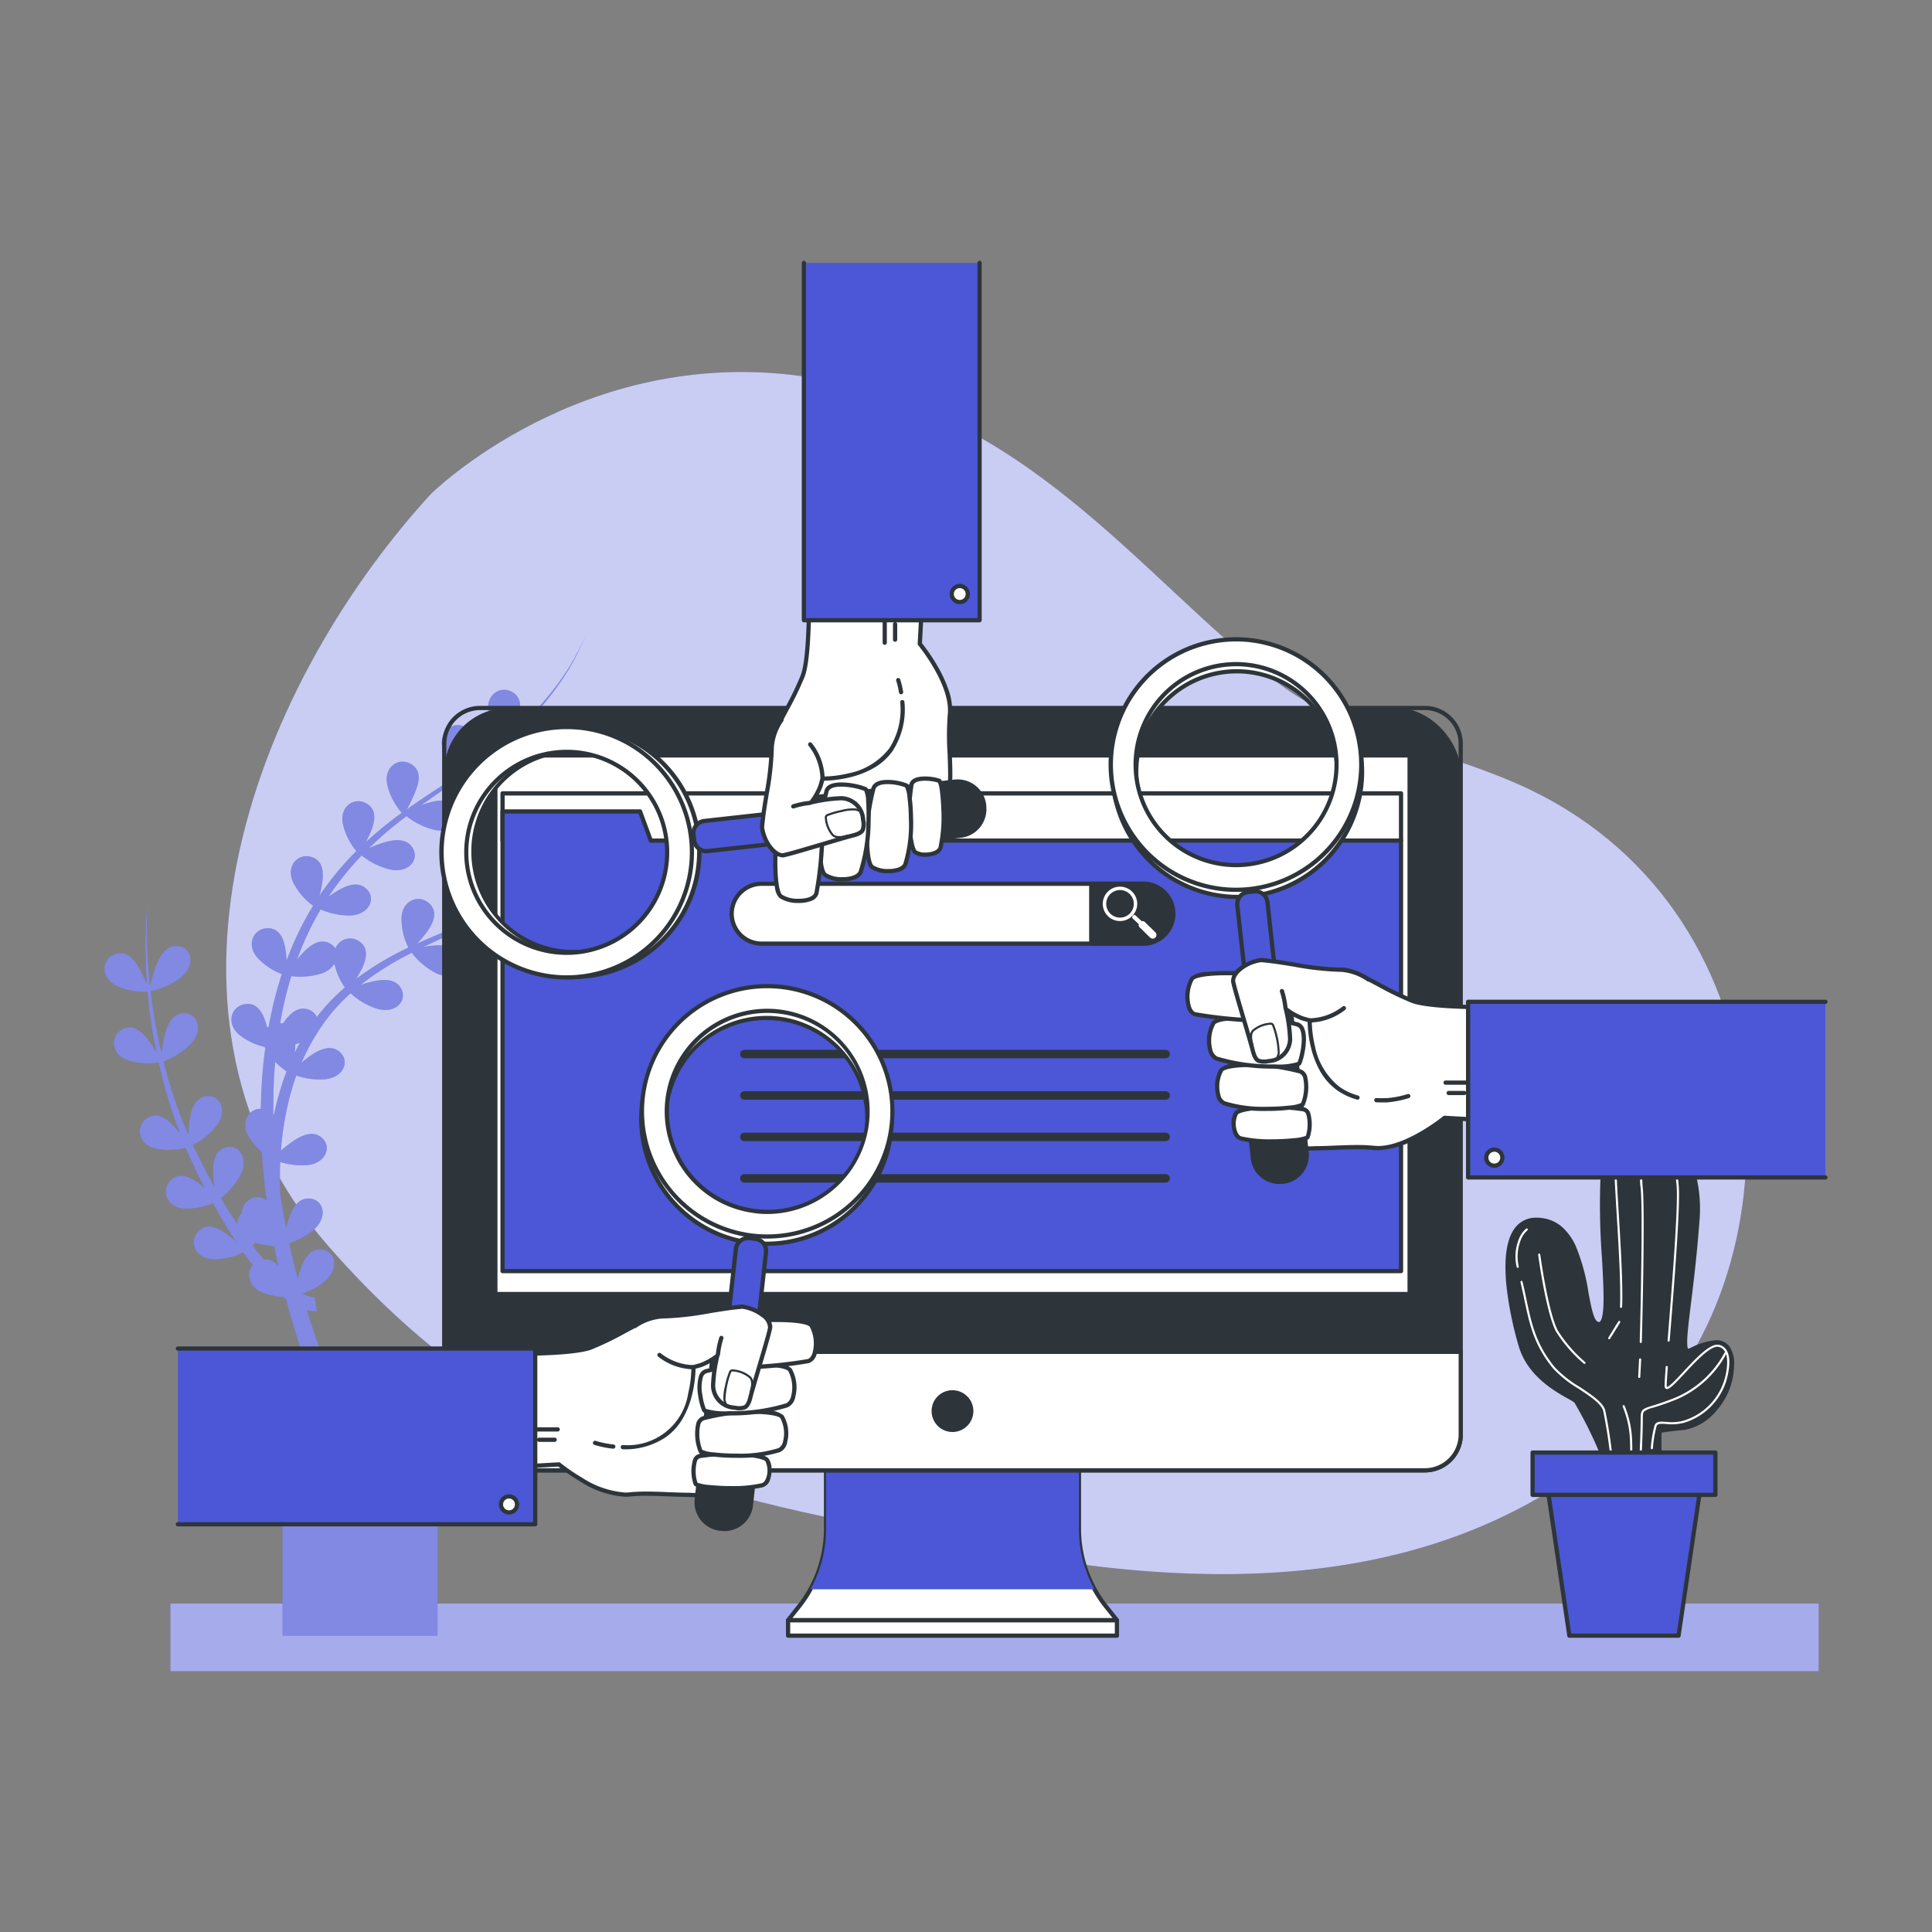 <svg id="shopping_bag_black_24dp" xmlns="http://www.w3.org/2000/svg" width="256" height="256" viewBox="0 0 256 256">
  <rect x="0" y="0" width="256" height="256" fill="#808080" stroke="none"/>
  <rect id="Rectangle_71" data-name="Rectangle 71" width="256" height="256" fill="none"/>
  <g id="Search_engines-bro" data-name="Search engines-bro" transform="translate(13.837 34.554)">
    <g id="freepik--background-simple--inject-1" transform="translate(16.13 14.738)">
      <path id="Path_3600" data-name="Path 3600" d="M87.6,222.707c25.9,29.681,52.042,33.439,88.8,40.472s63.741,2.173,83.627-15.753c22.961-20.721,22.053-68.188-13.082-85.089-10.976-5.292-24.047-6.894-33.663-14.336-18.363-14.2-33.215-36.3-62.694-40.45s-49.354,15.624-49.354,15.624C77.02,149.686,61.7,193,87.6,222.707Z" transform="translate(-74.142 -106.978)" fill="#4b57d6"/>
      <path id="Path_3601" data-name="Path 3601" d="M87.6,222.707c25.9,29.681,52.042,33.439,88.8,40.472s63.741,2.173,83.627-15.753c22.961-20.721,22.053-68.188-13.082-85.089-10.976-5.292-24.047-6.894-33.663-14.336-18.363-14.2-33.215-36.3-62.694-40.45s-49.354,15.624-49.354,15.624C77.02,149.686,61.7,193,87.6,222.707Z" transform="translate(-74.142 -106.978)" fill="#fff" opacity="0.7"/>
    </g>
    <g id="freepik--Shadow--inject-1" transform="translate(8.742 177.929)">
      <rect id="Rectangle_3088" data-name="Rectangle 3088" width="218.407" height="8.96" transform="translate(0)" fill="#4b57d6"/>
      <rect id="Rectangle_3089" data-name="Rectangle 3089" width="218.407" height="8.96" transform="translate(0)" fill="#fff" opacity="0.5"/>
    </g>
    <g id="freepik--Plants--inject-1" transform="translate(0 49.758)">
      <path id="Path_3602" data-name="Path 3602" d="M105.587,201.308a31.357,31.357,0,0,0-3.142,1.215c.56-.409,1.12-.834,1.68-1.266a81.464,81.464,0,0,0,7.107-6.44,77.316,77.316,0,0,1-8.4,7.073,17.841,17.841,0,0,0,1.075-2.206c.56-1.394.661-2.8-.666-3.545-1.641-.918-3.623.454-3.1,2.8a8.658,8.658,0,0,0,1.809,3.556,53.65,53.65,0,0,1-6.048,3.623l-.2.1a19.943,19.943,0,0,0,1.17-2.38c.526-1.389.661-2.8-.672-3.539-1.641-.924-3.623.454-3.1,2.8a8.674,8.674,0,0,0,1.77,3.517c-2.514,1.238-5.113,2.29-7.7,3.433l-.375.168A17.25,17.25,0,0,0,88.2,208.5c.84-1.232,1.294-2.565.174-3.6-1.378-1.277-3.635-.4-3.668,2.016a8.652,8.652,0,0,0,.907,3.847,39.59,39.59,0,0,0-6.866,4.1l-.067.056a15.362,15.362,0,0,0,.8-1.422c.633-1.35.868-2.738-.409-3.584a2.083,2.083,0,0,0-3.125.969,1.966,1.966,0,0,0-.666-.638c-1.282-.739-2.542.062-3.623,1.193-.28.3-.56.616-.8.93a39.5,39.5,0,0,1,3.131-6.664,9.582,9.582,0,0,0,3.769.8c2.554,0,3.629-2.128,2.374-3.45-1.019-1.07-2.453-.661-3.808.123a14.309,14.309,0,0,0-1.294.851,38.72,38.72,0,0,1,4.4-5.477,9.594,9.594,0,0,0,3.64,1.831c2.481.61,4.038-1.187,3.142-2.772-.728-1.288-2.24-1.238-3.724-.806a17.215,17.215,0,0,0-2.083.773c.678-.661,1.378-1.294,2.089-1.921.93-.8,1.893-1.562,2.873-2.313a9.571,9.571,0,0,0,3.578,1.786c2.481.61,4.038-1.187,3.142-2.772-.728-1.288-2.24-1.238-3.73-.806-.347.1-.7.224-1.042.353,1.294-.924,2.6-1.826,3.92-2.722l1.215-.834a9.622,9.622,0,0,0,3.763,1.938c2.481.61,4.043-1.187,3.147-2.772-.734-1.288-2.24-1.238-3.73-.806q-.879.269-1.73.622h0l.75-.56c.459-.33.918-.666,1.366-1.019.56-.42,1.092-.885,1.635-1.333.314-.246.61-.51.907-.778a9.593,9.593,0,0,0,3.786,1.954c2.481.61,4.038-1.187,3.142-2.772-.728-1.288-2.24-1.238-3.724-.806a21.02,21.02,0,0,0-2.442.924h0c1.014-.941,1.994-1.921,2.923-2.94.062-.073.118-.146.185-.213.4-.442.79-.89,1.17-1.355s.874-1.075,1.288-1.635a32.05,32.05,0,0,0,4.167-7.28,31.92,31.92,0,0,1-4.307,7.168A45.063,45.063,0,0,1,99,182.754l-.23.2a21.281,21.281,0,0,0,1.266-2.526c.532-1.389.661-2.8-.672-3.539-1.635-.924-3.623.454-3.1,2.8a8.708,8.708,0,0,0,1.966,3.741l-.493.426-.56.482c-.325.263-.661.515-1,.767-.179.134-.353.274-.56.409-.476.353-.958.694-1.445,1.03l-.7.476-.8.56a19.444,19.444,0,0,0,1.221-2.47c.532-1.394.661-2.8-.666-3.539-1.641-.924-3.629.454-3.1,2.8a8.664,8.664,0,0,0,1.876,3.646l-.56.381-2.178,1.428-.431.28-1.215.812-.526.353c-.56.386-1.12.778-1.68,1.182a19.767,19.767,0,0,0,1.176-2.5c.56-1.389.661-2.8-.666-3.539-1.641-.924-3.623.454-3.1,2.8a8.63,8.63,0,0,0,1.915,3.685c-.952.7-1.893,1.417-2.8,2.167-.666.56-1.322,1.12-1.966,1.725a15.422,15.422,0,0,0,.75-1.6c.526-1.394.661-2.8-.672-3.539-1.641-.924-3.623.454-3.1,2.8a8.675,8.675,0,0,0,1.77,3.517,39.326,39.326,0,0,0-4.878,5.9A14.962,14.962,0,0,0,74.22,202c.179-1.478-.034-2.867-1.506-3.271-1.814-.5-3.4,1.316-2.324,3.478a8.675,8.675,0,0,0,2.6,3.007,40.759,40.759,0,0,0-3.517,7.28,15.029,15.029,0,0,0-.157-1.585c-.252-1.473-.846-2.744-2.374-2.716-1.882.039-2.9,2.24-1.243,4a8.534,8.534,0,0,0,3.147,2.078,51.156,51.156,0,0,0-1.551,5.975c-.067.319-.118.638-.179.958-.067.062-.134.123-.2.19-.067-.274-.146-.56-.235-.823-.47-1.411-1.254-2.582-2.761-2.313-1.848.325-2.514,2.643-.61,4.139a8.474,8.474,0,0,0,3.271,1.529c0,.056.045.106.073.162-.207,1.518-.364,3.047-.459,4.581-.073,1.12-.112,2.29-.134,3.438-1.6,0-2.733,1.758-1.63,3.663a8.075,8.075,0,0,0,1.764,2.083c.134,2.156.347,4.312.633,6.451a1.775,1.775,0,0,0-1.714-.4,2.3,2.3,0,0,0-1.624,2.083,1.994,1.994,0,0,0-.56,1.383c-.75-1.12-1.462-2.24-2.15-3.422a9.519,9.519,0,0,0,2.559-2.985c1.2-2.24-.157-4.206-1.91-3.73-1.434.392-1.747,1.848-1.68,3.411a15.631,15.631,0,0,0,.168,1.77l-.739-1.3c-.616-1.12-1.12-2.24-1.725-3.36-.146-.274-.274-.56-.392-.84a9.52,9.52,0,0,0,3.063-2.447c1.607-1.982.638-4.161-1.176-4.021-1.478.118-2.066,1.49-2.313,3.035a19.043,19.043,0,0,0-.179,2.033L55.93,234.3a62.44,62.44,0,0,1-2.761-8.479,9.52,9.52,0,0,0,3.551-2.24c1.8-1.82,1.053-4.077-.767-4.122-1.478-.034-2.2,1.271-2.6,2.8a20.465,20.465,0,0,0-.442,2.464q-.588-2.486-1.008-5.04c-.19-1.042-.314-2.1-.442-3.153a9.655,9.655,0,0,0,3.954-1.775c2.016-1.568,1.574-3.92-.23-4.183-1.462-.23-2.346.974-2.94,2.425a24.2,24.2,0,0,0-.874,2.8c-.112-1.221-.241-2.447-.3-3.674a57.438,57.438,0,0,1,0-7.605,57.64,57.64,0,0,0-.263,7.616c0,1.17.1,2.335.174,3.506a18.721,18.721,0,0,0-1.12-2.313c-.762-1.282-1.781-2.24-3.192-1.68-1.742.717-1.893,3.125.291,4.178a8.669,8.669,0,0,0,4.094.778c.1,1.047.19,2.089.347,3.125.218,1.68.5,3.293.829,4.923a16.666,16.666,0,0,0-1.193-1.8c-.924-1.17-2.055-2-3.36-1.243-1.63.935-1.473,3.36.829,4.1a8.681,8.681,0,0,0,4.027.269,64.813,64.813,0,0,0,2.514,8.6l.33.84a12.173,12.173,0,0,0-.958-1.12c-1.036-1.075-2.24-1.786-3.489-.9-1.529,1.12-1.12,3.472,1.232,4a8.664,8.664,0,0,0,3.92-.112c.118.286.235.56.375.851.56,1.154,1.058,2.335,1.646,3.466l.487.98c-.291-.252-.594-.493-.907-.717-1.221-.857-2.542-1.327-3.6-.224-1.3,1.361-.459,3.623,1.96,3.7a8.574,8.574,0,0,0,3.663-.728c.694,1.254,1.406,2.492,2.178,3.707.286.465.56.924.885,1.383a14.387,14.387,0,0,0-1.389-1.12c-1.221-.857-2.542-1.327-3.6-.224-1.294,1.361-.454,3.623,1.966,3.7a8.708,8.708,0,0,0,3.987-.913q.6.84,1.243,1.68c-.9,1.047-.6,2.8,1.226,3.6a8.172,8.172,0,0,0,2.8.622c.112.09.224.179.347.263l.056.045q1.736,6.485,4.116,12.78c.672,1.786,1.394,3.556,2.139,5.315h-6.72v26.5H89.481V275.426H78.549c-.935-2.044-1.837-4.111-2.677-6.2-1.372-3.427-2.615-6.911-3.7-10.444h0a4.76,4.76,0,0,0,.56.129,2.443,2.443,0,0,0,.756.034L73.2,257.1h-.2a3.444,3.444,0,0,1-.347-.067,5.346,5.346,0,0,1-.756-.28l-.291-.134a9.482,9.482,0,0,0,2.962-1.68c1.943-1.68,1.394-3.976-.42-4.172-1.467-.162-2.3,1.081-2.8,2.554-.151.42-.274.857-.381,1.282-.106-.392-.213-.784-.314-1.176-.3-1.159-.56-2.33-.829-3.5a9.426,9.426,0,0,0,3.209-1.742c1.943-1.68,1.389-3.97-.42-4.167-1.473-.162-2.3,1.081-2.8,2.554-.151.426-.28.868-.392,1.3-.168-.851-.33-1.708-.482-2.565-.106-.633-.207-1.271-.3-1.91-.034-.907-.05-1.814-.039-2.727,0-.5,0-1,.045-1.5a9.575,9.575,0,0,0,3.4.431c2.554-.168,3.495-2.352,2.162-3.59-1.086-1.014-2.492-.51-3.8.353a17.858,17.858,0,0,0-1.68,1.294,40.935,40.935,0,0,1,.969-6.328,32.309,32.309,0,0,1,1.07-3.618,9.593,9.593,0,0,0,3.646.51c2.554-.162,3.494-2.346,2.162-3.59-1.081-1.008-2.492-.51-3.8.358a14.738,14.738,0,0,0-1.31,1.014,27.084,27.084,0,0,1,1.714-3.36,24.691,24.691,0,0,1,4.783-5.83,9.47,9.47,0,0,0,3.388,2.01c2.43.8,4.116-.885,3.36-2.531-.633-1.338-2.122-1.4-3.657-1.081a15.49,15.49,0,0,0-1.747.482l.039-.034a38.639,38.639,0,0,1,6.72-4.211,9.638,9.638,0,0,0,3.125,2.654c2.274,1.17,4.206-.218,3.7-1.966-.409-1.422-1.87-1.719-3.433-1.68a16.642,16.642,0,0,0-1.831.2c2.526-1.193,5.1-2.318,7.588-3.635h.056a9.521,9.521,0,0,0,3.859,2.016c2.481.616,4.038-1.187,3.142-2.8-.728-1.288-2.24-1.232-3.724-.806-.42.123-.84.274-1.249.431a55.628,55.628,0,0,0,4.822-3.147l.129.14V202.8a9.722,9.722,0,0,0,3.892,2.044c2.475.61,4.038-1.187,3.142-2.8C108.583,200.826,107.093,200.877,105.587,201.308ZM66.43,252.051c-.51-.594-.991-1.215-1.462-1.842.112-.1.235-.213.358-.336a8.809,8.809,0,0,0,2.156.386v.118l.342-.073c.179.885.364,1.764.56,2.643A2.291,2.291,0,0,0,66.43,252.051Zm1.826-21.085c-.174.661-.319,1.322-.459,1.988l-.084-.118q0-2.05.062-4.088c.039-.952.106-1.9.19-2.85a9.868,9.868,0,0,0,1.512,1.26,36.676,36.676,0,0,0-1.215,3.808Zm2.3-6.272c.034-.246.062-.5.073-.745v-.375c.2-.062.409-.134.61-.218-.224.442-.459.89-.678,1.339Zm2.918-4.732A1.787,1.787,0,0,0,72.445,219c-1.383-.56-2.5.448-3.394,1.736l-.045.062h-.09a1.678,1.678,0,0,0-.286-.039.465.465,0,0,1,.039-.23,50.039,50.039,0,0,1,1.434-5.987,9.52,9.52,0,0,0,3.836-.3,3.265,3.265,0,0,0,1.882-1.338,8.646,8.646,0,0,0,1.383,3.142,25.7,25.7,0,0,0-3.73,3.92Z" transform="translate(-45.34 -169.51)" fill="#4b57d6"/>
      <path id="Path_3603" data-name="Path 3603" d="M105.587,201.308a31.357,31.357,0,0,0-3.142,1.215c.56-.409,1.12-.834,1.68-1.266a81.464,81.464,0,0,0,7.107-6.44,77.316,77.316,0,0,1-8.4,7.073,17.841,17.841,0,0,0,1.075-2.206c.56-1.394.661-2.8-.666-3.545-1.641-.918-3.623.454-3.1,2.8a8.658,8.658,0,0,0,1.809,3.556,53.65,53.65,0,0,1-6.048,3.623l-.2.1a19.943,19.943,0,0,0,1.17-2.38c.526-1.389.661-2.8-.672-3.539-1.641-.924-3.623.454-3.1,2.8a8.674,8.674,0,0,0,1.77,3.517c-2.514,1.238-5.113,2.29-7.7,3.433l-.375.168A17.25,17.25,0,0,0,88.2,208.5c.84-1.232,1.294-2.565.174-3.6-1.378-1.277-3.635-.4-3.668,2.016a8.652,8.652,0,0,0,.907,3.847,39.59,39.59,0,0,0-6.866,4.1l-.067.056a15.362,15.362,0,0,0,.8-1.422c.633-1.35.868-2.738-.409-3.584a2.083,2.083,0,0,0-3.125.969,1.966,1.966,0,0,0-.666-.638c-1.282-.739-2.542.062-3.623,1.193-.28.3-.56.616-.8.93a39.5,39.5,0,0,1,3.131-6.664,9.582,9.582,0,0,0,3.769.8c2.554,0,3.629-2.128,2.374-3.45-1.019-1.07-2.453-.661-3.808.123a14.309,14.309,0,0,0-1.294.851,38.72,38.72,0,0,1,4.4-5.477,9.594,9.594,0,0,0,3.64,1.831c2.481.61,4.038-1.187,3.142-2.772-.728-1.288-2.24-1.238-3.724-.806a17.215,17.215,0,0,0-2.083.773c.678-.661,1.378-1.294,2.089-1.921.93-.8,1.893-1.562,2.873-2.313a9.571,9.571,0,0,0,3.578,1.786c2.481.61,4.038-1.187,3.142-2.772-.728-1.288-2.24-1.238-3.73-.806-.347.1-.7.224-1.042.353,1.294-.924,2.6-1.826,3.92-2.722l1.215-.834a9.622,9.622,0,0,0,3.763,1.938c2.481.61,4.043-1.187,3.147-2.772-.734-1.288-2.24-1.238-3.73-.806q-.879.269-1.73.622h0l.75-.56c.459-.33.918-.666,1.366-1.019.56-.42,1.092-.885,1.635-1.333.314-.246.61-.51.907-.778a9.593,9.593,0,0,0,3.786,1.954c2.481.61,4.038-1.187,3.142-2.772-.728-1.288-2.24-1.238-3.724-.806a21.02,21.02,0,0,0-2.442.924h0c1.014-.941,1.994-1.921,2.923-2.94.062-.073.118-.146.185-.213.4-.442.79-.89,1.17-1.355s.874-1.075,1.288-1.635a32.05,32.05,0,0,0,4.167-7.28,31.92,31.92,0,0,1-4.307,7.168A45.063,45.063,0,0,1,99,182.754l-.23.2a21.281,21.281,0,0,0,1.266-2.526c.532-1.389.661-2.8-.672-3.539-1.635-.924-3.623.454-3.1,2.8a8.708,8.708,0,0,0,1.966,3.741l-.493.426-.56.482c-.325.263-.661.515-1,.767-.179.134-.353.274-.56.409-.476.353-.958.694-1.445,1.03l-.7.476-.8.56a19.444,19.444,0,0,0,1.221-2.47c.532-1.394.661-2.8-.666-3.539-1.641-.924-3.629.454-3.1,2.8a8.664,8.664,0,0,0,1.876,3.646l-.56.381-2.178,1.428-.431.28-1.215.812-.526.353c-.56.386-1.12.778-1.68,1.182a19.767,19.767,0,0,0,1.176-2.5c.56-1.389.661-2.8-.666-3.539-1.641-.924-3.623.454-3.1,2.8a8.63,8.63,0,0,0,1.915,3.685c-.952.7-1.893,1.417-2.8,2.167-.666.56-1.322,1.12-1.966,1.725a15.422,15.422,0,0,0,.75-1.6c.526-1.394.661-2.8-.672-3.539-1.641-.924-3.623.454-3.1,2.8a8.675,8.675,0,0,0,1.77,3.517,39.326,39.326,0,0,0-4.878,5.9A14.962,14.962,0,0,0,74.22,202c.179-1.478-.034-2.867-1.506-3.271-1.814-.5-3.4,1.316-2.324,3.478a8.675,8.675,0,0,0,2.6,3.007,40.759,40.759,0,0,0-3.517,7.28,15.029,15.029,0,0,0-.157-1.585c-.252-1.473-.846-2.744-2.374-2.716-1.882.039-2.9,2.24-1.243,4a8.534,8.534,0,0,0,3.147,2.078,51.156,51.156,0,0,0-1.551,5.975c-.067.319-.118.638-.179.958-.067.062-.134.123-.2.19-.067-.274-.146-.56-.235-.823-.47-1.411-1.254-2.582-2.761-2.313-1.848.325-2.514,2.643-.61,4.139a8.474,8.474,0,0,0,3.271,1.529c0,.056.045.106.073.162-.207,1.518-.364,3.047-.459,4.581-.073,1.12-.112,2.29-.134,3.438-1.6,0-2.733,1.758-1.63,3.663a8.075,8.075,0,0,0,1.764,2.083c.134,2.156.347,4.312.633,6.451a1.775,1.775,0,0,0-1.714-.4,2.3,2.3,0,0,0-1.624,2.083,1.994,1.994,0,0,0-.56,1.383c-.75-1.12-1.462-2.24-2.15-3.422a9.519,9.519,0,0,0,2.559-2.985c1.2-2.24-.157-4.206-1.91-3.73-1.434.392-1.747,1.848-1.68,3.411a15.631,15.631,0,0,0,.168,1.77l-.739-1.3c-.616-1.12-1.12-2.24-1.725-3.36-.146-.274-.274-.56-.392-.84a9.52,9.52,0,0,0,3.063-2.447c1.607-1.982.638-4.161-1.176-4.021-1.478.118-2.066,1.49-2.313,3.035a19.043,19.043,0,0,0-.179,2.033L55.93,234.3a62.44,62.44,0,0,1-2.761-8.479,9.52,9.52,0,0,0,3.551-2.24c1.8-1.82,1.053-4.077-.767-4.122-1.478-.034-2.2,1.271-2.6,2.8a20.465,20.465,0,0,0-.442,2.464q-.588-2.486-1.008-5.04c-.19-1.042-.314-2.1-.442-3.153a9.655,9.655,0,0,0,3.954-1.775c2.016-1.568,1.574-3.92-.23-4.183-1.462-.23-2.346.974-2.94,2.425a24.2,24.2,0,0,0-.874,2.8c-.112-1.221-.241-2.447-.3-3.674a57.438,57.438,0,0,1,0-7.605,57.64,57.64,0,0,0-.263,7.616c0,1.17.1,2.335.174,3.506a18.721,18.721,0,0,0-1.12-2.313c-.762-1.282-1.781-2.24-3.192-1.68-1.742.717-1.893,3.125.291,4.178a8.669,8.669,0,0,0,4.094.778c.1,1.047.19,2.089.347,3.125.218,1.68.5,3.293.829,4.923a16.666,16.666,0,0,0-1.193-1.8c-.924-1.17-2.055-2-3.36-1.243-1.63.935-1.473,3.36.829,4.1a8.681,8.681,0,0,0,4.027.269,64.813,64.813,0,0,0,2.514,8.6l.33.84a12.173,12.173,0,0,0-.958-1.12c-1.036-1.075-2.24-1.786-3.489-.9-1.529,1.12-1.12,3.472,1.232,4a8.664,8.664,0,0,0,3.92-.112c.118.286.235.56.375.851.56,1.154,1.058,2.335,1.646,3.466l.487.98c-.291-.252-.594-.493-.907-.717-1.221-.857-2.542-1.327-3.6-.224-1.3,1.361-.459,3.623,1.96,3.7a8.574,8.574,0,0,0,3.663-.728c.694,1.254,1.406,2.492,2.178,3.707.286.465.56.924.885,1.383a14.387,14.387,0,0,0-1.389-1.12c-1.221-.857-2.542-1.327-3.6-.224-1.294,1.361-.454,3.623,1.966,3.7a8.708,8.708,0,0,0,3.987-.913q.6.84,1.243,1.68c-.9,1.047-.6,2.8,1.226,3.6a8.172,8.172,0,0,0,2.8.622c.112.09.224.179.347.263l.056.045q1.736,6.485,4.116,12.78c.672,1.786,1.394,3.556,2.139,5.315h-6.72v26.5H89.481V275.426H78.549c-.935-2.044-1.837-4.111-2.677-6.2-1.372-3.427-2.615-6.911-3.7-10.444h0a4.76,4.76,0,0,0,.56.129,2.443,2.443,0,0,0,.756.034L73.2,257.1h-.2a3.444,3.444,0,0,1-.347-.067,5.346,5.346,0,0,1-.756-.28l-.291-.134a9.482,9.482,0,0,0,2.962-1.68c1.943-1.68,1.394-3.976-.42-4.172-1.467-.162-2.3,1.081-2.8,2.554-.151.42-.274.857-.381,1.282-.106-.392-.213-.784-.314-1.176-.3-1.159-.56-2.33-.829-3.5a9.426,9.426,0,0,0,3.209-1.742c1.943-1.68,1.389-3.97-.42-4.167-1.473-.162-2.3,1.081-2.8,2.554-.151.426-.28.868-.392,1.3-.168-.851-.33-1.708-.482-2.565-.106-.633-.207-1.271-.3-1.91-.034-.907-.05-1.814-.039-2.727,0-.5,0-1,.045-1.5a9.575,9.575,0,0,0,3.4.431c2.554-.168,3.495-2.352,2.162-3.59-1.086-1.014-2.492-.51-3.8.353a17.858,17.858,0,0,0-1.68,1.294,40.935,40.935,0,0,1,.969-6.328,32.309,32.309,0,0,1,1.07-3.618,9.593,9.593,0,0,0,3.646.51c2.554-.162,3.494-2.346,2.162-3.59-1.081-1.008-2.492-.51-3.8.358a14.738,14.738,0,0,0-1.31,1.014,27.084,27.084,0,0,1,1.714-3.36,24.691,24.691,0,0,1,4.783-5.83,9.47,9.47,0,0,0,3.388,2.01c2.43.8,4.116-.885,3.36-2.531-.633-1.338-2.122-1.4-3.657-1.081a15.49,15.49,0,0,0-1.747.482l.039-.034a38.639,38.639,0,0,1,6.72-4.211,9.638,9.638,0,0,0,3.125,2.654c2.274,1.17,4.206-.218,3.7-1.966-.409-1.422-1.87-1.719-3.433-1.68a16.642,16.642,0,0,0-1.831.2c2.526-1.193,5.1-2.318,7.588-3.635h.056a9.521,9.521,0,0,0,3.859,2.016c2.481.616,4.038-1.187,3.142-2.8-.728-1.288-2.24-1.232-3.724-.806-.42.123-.84.274-1.249.431a55.628,55.628,0,0,0,4.822-3.147l.129.14V202.8a9.722,9.722,0,0,0,3.892,2.044c2.475.61,4.038-1.187,3.142-2.8C108.583,200.826,107.093,200.877,105.587,201.308ZM66.43,252.051c-.51-.594-.991-1.215-1.462-1.842.112-.1.235-.213.358-.336a8.809,8.809,0,0,0,2.156.386v.118l.342-.073c.179.885.364,1.764.56,2.643A2.291,2.291,0,0,0,66.43,252.051Zm1.826-21.085c-.174.661-.319,1.322-.459,1.988l-.084-.118q0-2.05.062-4.088c.039-.952.106-1.9.19-2.85a9.868,9.868,0,0,0,1.512,1.26,36.676,36.676,0,0,0-1.215,3.808Zm2.3-6.272c.034-.246.062-.5.073-.745v-.375c.2-.062.409-.134.61-.218-.224.442-.459.89-.678,1.339Zm2.918-4.732A1.787,1.787,0,0,0,72.445,219c-1.383-.56-2.5.448-3.394,1.736l-.045.062h-.09a1.678,1.678,0,0,0-.286-.039.465.465,0,0,1,.039-.23,50.039,50.039,0,0,1,1.434-5.987,9.52,9.52,0,0,0,3.836-.3,3.265,3.265,0,0,0,1.882-1.338,8.646,8.646,0,0,0,1.383,3.142,25.7,25.7,0,0,0-3.73,3.92Z" transform="translate(-45.34 -169.51)" fill="#fff" opacity="0.3"/>
      <path id="Path_3604" data-name="Path 3604" d="M389.744,328.886s-2.71-6.054-3.36-6.675-5.841-2.5-7.28-7.28-4.172-17.529,2.716-16.694,5.214,14.191,7.717,13.771-2.083-21.7,2.3-24.641,11.475-.207,10.64,11.06-2.5,17.73-1.042,17.108,5.634-2.923,5.634,1.876-3.965,8.137-6.261,8.344-3.36.42-3.36.42V329.3Z" transform="translate(-191.414 -220.881)" fill="#2e353a"/>
      <path id="Path_3604_-_Outline" data-name="Path 3604 - Outline" d="M397.224,329.36h-.015l-7.7-.414a.28.28,0,0,1-.24-.165,54.9,54.9,0,0,0-3.3-6.588,6.2,6.2,0,0,0-.833-.507c-1.734-.968-5.342-2.981-6.521-6.894a46.4,46.4,0,0,1-1.631-7.943c-.381-3.664-.018-6.269,1.079-7.745a3.438,3.438,0,0,1,2.914-1.406,5.5,5.5,0,0,1,.656.041,4.984,4.984,0,0,1,2.778,1.255,7.485,7.485,0,0,1,1.749,2.486,26.386,26.386,0,0,1,1.68,6.165c.356,1.9.723,3.873,1.363,3.873a.4.4,0,0,0,.067-.006c.115-.019.5-.255.557-2.473.044-1.6-.08-3.8-.211-6.135a93.131,93.131,0,0,1-.216-9.651,17.8,17.8,0,0,1,.567-3.906,4.183,4.183,0,0,1,1.49-2.433,6.609,6.609,0,0,1,3.7-1.147,6.461,6.461,0,0,1,4.757,2.138,9.6,9.6,0,0,1,2.14,4.044,18.606,18.606,0,0,1,.484,6.279c-.323,4.366-.781,8.085-1.115,10.8-.229,1.865-.411,3.339-.477,4.395a7.906,7.906,0,0,0-.007,1.23.855.855,0,0,0,.109.422.235.235,0,0,0,.059-.018c.115-.049.253-.111.4-.176a8.552,8.552,0,0,1,3.216-.944,2.137,2.137,0,0,1,1.715.72,3.872,3.872,0,0,1,.695,2.534,9.257,9.257,0,0,1-2.339,6.079,7.143,7.143,0,0,1-4.177,2.544c-1.665.15-2.684.3-3.105.376v2.89a.28.28,0,0,1-.28.28Zm-7.515-.965,7.235.389v-2.829a.28.28,0,0,1,.225-.275c.044-.009,1.1-.218,3.39-.424a6.577,6.577,0,0,0,3.806-2.356,8.7,8.7,0,0,0,2.2-5.71A3.362,3.362,0,0,0,406,315.02a1.584,1.584,0,0,0-1.288-.523,8.136,8.136,0,0,0-2.986.894c-.148.067-.288.13-.409.181a.576.576,0,0,1-.7-.124c-.474-.536-.283-2.27.236-6.489.352-2.861.79-6.422,1.112-10.774.41-5.538-1.12-8.44-2.476-9.9a5.907,5.907,0,0,0-4.346-1.959,6.051,6.051,0,0,0-3.383,1.052A3.725,3.725,0,0,0,390.5,289.5a17.269,17.269,0,0,0-.546,3.781,92.723,92.723,0,0,0,.216,9.589c.332,5.895.446,8.98-.812,9.191a.951.951,0,0,1-.16.014c-.707,0-1.052-.787-1.25-1.379a24.236,24.236,0,0,1-.663-2.951,25.974,25.974,0,0,0-1.638-6.032c-.969-2.086-2.306-3.2-4.087-3.421a4.934,4.934,0,0,0-.589-.037,2.869,2.869,0,0,0-2.464,1.18,6.425,6.425,0,0,0-1.028,3.125,20.257,20.257,0,0,0,.057,4.228,45.825,45.825,0,0,0,1.61,7.84c1.114,3.7,4.588,5.635,6.258,6.567a5.561,5.561,0,0,1,.948.592c.11.1.443.424,1.983,3.653C388.951,326.723,389.516,327.967,389.709,328.4Z" transform="translate(-191.194 -220.661)" fill="#2e353a"/>
      <path id="Path_3605" data-name="Path 3605" d="M390.723,330.182a.139.139,0,0,1-.1-.038,18.414,18.414,0,0,1-3.714-4.3c-1.317-2.64-2.291-9.82-2.332-10.125a.14.14,0,0,1,.278-.037c.01.074,1.009,7.439,2.3,10.036a18.229,18.229,0,0,0,3.656,4.222.14.14,0,0,1-.1.242Z" transform="translate(-194.6 -233.77)" fill="#fff"/>
      <path id="Path_3606" data-name="Path 3606" d="M394.979,346.16h-.009l-2.487-.168a.14.14,0,0,1-.13-.126,66.216,66.216,0,0,0-1-6.606c-.266-.96-1.73-1.927-3.28-2.951a15.384,15.384,0,0,1-3.318-2.622c-2.576-3.116-3.163-5.9-3.844-9.128-.159-.752-.323-1.53-.518-2.346a.14.14,0,1,1,.272-.065c.2.82.361,1.6.52,2.354.673,3.19,1.254,5.945,3.786,9.009a15.224,15.224,0,0,0,3.256,2.566c1.6,1.055,3.105,2.052,3.4,3.115l0,.009c.437,2.147.771,4.34.993,6.521l2.233.151a19.424,19.424,0,0,0,.06-2.391,13.031,13.031,0,0,0-.98-4.788.14.14,0,1,1,.254-.118,13.312,13.312,0,0,1,1.006,4.9,18.926,18.926,0,0,1-.075,2.562A.14.14,0,0,1,394.979,346.16Z" transform="translate(-192.757 -236.621)" fill="#fff"/>
      <path id="Path_3607" data-name="Path 3607" d="M379.519,314.835a.14.14,0,0,1-.138-.114,6.184,6.184,0,0,1,.363-3.878,3.478,3.478,0,0,1,.888-1.2.14.14,0,1,1,.171.222,3.294,3.294,0,0,0-.814,1.119,5.922,5.922,0,0,0-.333,3.689.14.14,0,0,1-.112.163Z" transform="translate(-192.25 -231.152)" fill="#fff"/>
      <path id="Line_97" data-name="Line 97" d="M-.11,1.626a.139.139,0,0,1-.073-.021.14.14,0,0,1-.046-.193l.986-1.6A.14.14,0,0,1,.949-.229a.14.14,0,0,1,.046.193L.009,1.56A.14.14,0,0,1-.11,1.626Z" transform="translate(199.504 91.516)" fill="#fff"/>
      <path id="Line_98" data-name="Line 98" d="M-.11.584A.139.139,0,0,1-.183.564.14.14,0,0,1-.229.371L.112-.183A.14.14,0,0,1,.305-.229a.14.14,0,0,1,.046.193L.009.518A.14.14,0,0,1-.11.584Z" transform="translate(200.489 90.962)" fill="#fff"/>
      <path id="Path_3608" data-name="Path 3608" d="M403.5,311.035h-.006a.14.14,0,0,1-.134-.146c.124-2.964-.191-8.16-.445-12.335-.158-2.6-.295-4.852-.295-6.028a3.41,3.41,0,0,1,.979-2.573,4.436,4.436,0,0,1,2.975-1.045.14.14,0,0,1-.012.28h0a4.227,4.227,0,0,0-2.771.969,3.142,3.142,0,0,0-.892,2.369c0,1.167.136,3.412.294,6.011.254,4.182.57,9.386.445,12.364A.14.14,0,0,1,403.5,311.035Z" transform="translate(-202.537 -222.043)" fill="#fff"/>
      <path id="Path_3609" data-name="Path 3609" d="M411.37,350.964h-.01a.14.14,0,0,1-.13-.149,15.5,15.5,0,0,1,.5-3.006.128.128,0,0,1,.005-.015c.216-.542.807-.5,1.556-.451a6.344,6.344,0,0,0,2.183-.131,8.116,8.116,0,0,0,5.69-6.182c.4-1.943.074-2.827-.275-3.227a1.162,1.162,0,0,0-.9-.413c-1.068.08-2.854,2-4.289,3.54-1.382,1.485-2.063,2.191-2.445,2.042-.135-.053-.2-.2-.2-.423,0-.308.045-1.073.146-2.48a.14.14,0,1,1,.279.02c-.1,1.4-.145,2.159-.145,2.46,0,.134.029.164.029.164s.148.027.717-.5c.394-.368.891-.9,1.418-1.469,1.544-1.659,3.295-3.54,4.473-3.628a1.445,1.445,0,0,1,1.126.5c.572.651.688,1.819.343,3.474a8.417,8.417,0,0,1-5.888,6.395,6.579,6.579,0,0,1-2.278.141c-.741-.05-1.137-.061-1.274.268a15.225,15.225,0,0,0-.492,2.944A.14.14,0,0,1,411.37,350.964Z" transform="translate(-206.326 -243.25)" fill="#fff"/>
      <path id="Path_3610" data-name="Path 3610" d="M415.34,318.214h-.011a.14.14,0,0,1-.128-.151l.042-.53c.5-6.282,1.189-14.885,1.189-18.645a14.58,14.58,0,0,0-.4-3.635.14.14,0,0,1,.272-.065,14.856,14.856,0,0,1,.407,3.7c0,3.769-.688,12.378-1.19,18.665l-.042.53A.14.14,0,0,1,415.34,318.214Z" transform="translate(-208.072 -224.759)" fill="#fff"/>
      <path id="Path_3611" data-name="Path 3611" d="M414.559,291.011a.14.14,0,0,1-.125-.077,2.787,2.787,0,0,0-1.1-1.163.14.14,0,1,1,.139-.243,3.065,3.065,0,0,1,1.215,1.279.14.14,0,0,1-.125.2Z" transform="translate(-207.219 -222.308)" fill="#fff"/>
      <path id="Line_99" data-name="Line 99" d="M-.11,2.348H-.117A.14.14,0,0,1-.25,2.2L-.132-.117A.14.14,0,0,1,.015-.25.14.14,0,0,1,.147-.1L.03,2.216A.14.14,0,0,1-.11,2.348Z" transform="translate(203.48 95.929)" fill="#fff"/>
      <path id="Path_3612" data-name="Path 3612" d="M408.74,317.512h0a.14.14,0,0,1-.136-.144c.151-5.219.393-17.588.129-20.35a7.508,7.508,0,0,1,.216-3.273c.224-.561.508-.67.54-.681l.089.266h0c-.009,0-.88.4-.57,3.664.291,3.049-.033,17.076-.128,20.385A.14.14,0,0,1,408.74,317.512Z" transform="translate(-205.168 -223.871)" fill="#fff"/>
      <path id="Path_3613" data-name="Path 3613" d="M408.67,353.06h-.007a.14.14,0,0,1-.133-.147c0-.033.168-3.344.168-5.128,0-1.29.112-1.356,1.584-1.814.67-.208,1.682-.523,3.139-1.115a13.312,13.312,0,0,0,6.388-5.9.14.14,0,1,1,.247.132,13.537,13.537,0,0,1-6.524,6.026h0c-1.469.6-2.488.914-3.163,1.124a3.128,3.128,0,0,0-1.211.509c-.159.174-.176.45-.176,1.037,0,1.792-.166,5.109-.168,5.142A.14.14,0,0,1,408.67,353.06Z" transform="translate(-205.138 -244.03)" fill="#fff"/>
      <path id="Path_3614" data-name="Path 3614" d="M404,389.5H389.527l-3.1-20.961h20.665Z" transform="translate(-195.414 -257.08)" fill="#4b57d6"/>
      <path id="Path_3614_-_Outline" data-name="Path 3614 - Outline" d="M403.778,389.561H389.307a.28.28,0,0,1-.277-.239l-3.1-20.961a.28.28,0,0,1,.277-.321h20.665a.28.28,0,0,1,.277.321l-3.1,20.961A.28.28,0,0,1,403.778,389.561ZM389.549,389h13.987l3.014-20.4H386.534Z" transform="translate(-195.194 -256.86)" fill="#2e353a"/>
      <rect id="Rectangle_3090" data-name="Rectangle 3090" width="24.215" height="5.611" transform="translate(189.241 108.156)" fill="#4b57d6"/>
      <path id="Rectangle_3090_-_Outline" data-name="Rectangle 3090 - Outline" d="M-.22-.5H24a.28.28,0,0,1,.28.28V5.391a.28.28,0,0,1-.28.28H-.22a.28.28,0,0,1-.28-.28V-.22A.28.28,0,0,1-.22-.5ZM23.715.06H.06V5.111H23.715Z" transform="translate(189.461 108.376)" fill="#2e353a"/>
    </g>
    <g id="freepik--Device--inject-1" transform="translate(44.745 58.975)">
      <path id="Path_3615" data-name="Path 3615" d="M245.64,371.83V360.45H212.129v11.38a16.481,16.481,0,0,1-3.562,10.209l-1.467,1.848h43.569l-1.467-1.848A16.481,16.481,0,0,1,245.64,371.83Z" transform="translate(-161.257 -262.738)" fill="#fff"/>
      <path id="Path_3615_-_Outline" data-name="Path 3615 - Outline" d="M211.909,359.95H245.42a.28.28,0,0,1,.28.28v11.38a16.268,16.268,0,0,0,3.5,10.035l1.467,1.848a.28.28,0,0,1-.219.454H206.88a.28.28,0,0,1-.219-.454l1.467-1.848a16.269,16.269,0,0,0,3.5-10.035V360.23A.28.28,0,0,1,211.909,359.95Zm33.231.56H212.189v11.1a16.761,16.761,0,0,1-3.622,10.383l-1.107,1.394h42.41l-1.107-1.394a16.76,16.76,0,0,1-3.622-10.383Z" transform="translate(-161.037 -262.518)" fill="#2e353a"/>
      <path id="Path_3616" data-name="Path 3616" d="M212.4,379.8h37.633a16.453,16.453,0,0,1-2.061-7.969V360.45H214.461v11.38A16.45,16.45,0,0,1,212.4,379.8Z" transform="translate(-163.589 -262.738)" fill="#4b57d6"/>
      <rect id="Rectangle_3091" data-name="Rectangle 3091" width="134.69" height="101.021" rx="8.48" transform="translate(0.28 0.28)" fill="#2e353a"/>
      <path id="Rectangle_3091_-_Outline" data-name="Rectangle 3091 - Outline" d="M4.529-.5H129.721a5.035,5.035,0,0,1,5.029,5.029V96.053a5.035,5.035,0,0,1-5.029,5.029H4.529A5.035,5.035,0,0,1-.5,96.053V4.529A5.035,5.035,0,0,1,4.529-.5ZM129.721,100.521a4.474,4.474,0,0,0,4.469-4.469V4.529A4.474,4.474,0,0,0,129.721.06H4.529A4.474,4.474,0,0,0,.06,4.529V96.053a4.474,4.474,0,0,0,4.469,4.469Z" transform="translate(0.5 0.5)" fill="#2e353a"/>
      <path id="Path_3617" data-name="Path 3617" d="M125.74,338.82h134.7v10.948a4.749,4.749,0,0,1-4.749,4.749H130.495a4.749,4.749,0,0,1-4.749-4.749h0V338.82Z" transform="translate(-125.46 -253.221)" fill="#fff"/>
      <path id="Path_3617_-_Outline" data-name="Path 3617 - Outline" d="M125.52,338.32h134.7a.28.28,0,0,1,.28.28v10.948a5.035,5.035,0,0,1-5.029,5.029H130.275a5.035,5.035,0,0,1-5.029-5.029V338.656a.284.284,0,0,1-.006-.056A.28.28,0,0,1,125.52,338.32Zm134.415.56H125.806v10.668a4.474,4.474,0,0,0,4.469,4.469H255.466a4.474,4.474,0,0,0,4.469-4.469Z" transform="translate(-125.24 -253.001)" fill="#2e353a"/>
      <rect id="Rectangle_3092" data-name="Rectangle 3092" width="121.143" height="71.369" transform="translate(7.056 6.569)" fill="#fff"/>
      <path id="Rectangle_3092_-_Outline" data-name="Rectangle 3092 - Outline" d="M-.22-.5H120.923a.28.28,0,0,1,.28.28V71.149a.28.28,0,0,1-.28.28H-.22a.28.28,0,0,1-.28-.28V-.22A.28.28,0,0,1-.22-.5ZM120.643.06H.06V70.869H120.643Z" transform="translate(7.276 6.789)" fill="#2e353a"/>
      <path id="Path_3618" data-name="Path 3618" d="M246.533,350.886a2.487,2.487,0,1,0-2.487,2.486A2.487,2.487,0,0,0,246.533,350.886Z" transform="translate(-176.419 -257.436)" fill="#2e353a"/>
      <path id="Path_3618_-_Outline" data-name="Path 3618 - Outline" d="M243.827,347.9a2.767,2.767,0,1,1-2.767,2.767A2.748,2.748,0,0,1,243.827,347.9Zm0,4.973a2.206,2.206,0,1,0-2.206-2.206A2.209,2.209,0,0,0,243.827,352.873Z" transform="translate(-176.199 -257.216)" fill="#2e353a"/>
      <rect id="Rectangle_3093" data-name="Rectangle 3093" width="43.575" height="2.033" transform="translate(45.843 121.171)" fill="#fff"/>
      <path id="Rectangle_3093_-_Outline" data-name="Rectangle 3093 - Outline" d="M-.22-.5H43.355a.28.28,0,0,1,.28.28V1.813a.28.28,0,0,1-.28.28H-.22a.28.28,0,0,1-.28-.28V-.22A.28.28,0,0,1-.22-.5ZM43.075.06H.06V1.533H43.075Z" transform="translate(46.063 121.391)" fill="#2e353a"/>
      <rect id="Rectangle_3094" data-name="Rectangle 3094" width="119.054" height="6.255" transform="translate(8.008 11.598)" fill="#fff"/>
      <path id="Rectangle_3094_-_Outline" data-name="Rectangle 3094 - Outline" d="M-.22-.5H118.834a.28.28,0,0,1,.28.28V6.035a.28.28,0,0,1-.28.28H-.22a.28.28,0,0,1-.28-.28V-.22A.28.28,0,0,1-.22-.5ZM118.554.06H.06v5.7H118.554Z" transform="translate(8.228 11.818)" fill="#2e353a"/>
      <path id="Path_3619" data-name="Path 3619" d="M159.185,214.814l-1.428-3.864H139.54v60.907H258.594V214.814Z" transform="translate(-131.532 -196.961)" fill="#4b57d6"/>
      <path id="Path_3619_-_Outline" data-name="Path 3619 - Outline" d="M139.32,210.45h18.217a.28.28,0,0,1,.263.183l1.36,3.681h99.214a.28.28,0,0,1,.28.28v57.043a.28.28,0,0,1-.28.28H139.32a.28.28,0,0,1-.28-.28V210.73A.28.28,0,0,1,139.32,210.45Zm18.022.56H139.6v60.347H258.094V214.874H158.965a.28.28,0,0,1-.263-.183Z" transform="translate(-131.312 -196.741)" fill="#2e353a"/>
      <path id="Line_100" data-name="Line 100" d="M55.382.12H-.44A.56.56,0,0,1-1-.44.56.56,0,0,1-.44-1H55.382a.56.56,0,0,1,.56.56A.56.56,0,0,1,55.382.12Z" transform="translate(40.492 46.58)" fill="#2e353a"/>
      <path id="Line_101" data-name="Line 101" d="M55.382.12H-.44A.56.56,0,0,1-1-.44.56.56,0,0,1-.44-1H55.382a.56.56,0,0,1,.56.56A.56.56,0,0,1,55.382.12Z" transform="translate(40.492 52.068)" fill="#2e353a"/>
      <path id="Line_102" data-name="Line 102" d="M55.382.12H-.44A.56.56,0,0,1-1-.44.56.56,0,0,1-.44-1H55.382a.56.56,0,0,1,.56.56A.56.56,0,0,1,55.382.12Z" transform="translate(40.492 57.556)" fill="#2e353a"/>
      <path id="Line_103" data-name="Line 103" d="M55.382.12H-.44A.56.56,0,0,1-1-.44.56.56,0,0,1-.44-1H55.382a.56.56,0,0,1,.56.56A.56.56,0,0,1,55.382.12Z" transform="translate(40.492 63.05)" fill="#2e353a"/>
      <path id="Path_3620" data-name="Path 3620" d="M248.307,236H197.72a3.965,3.965,0,0,1-3.971-3.959h0a3.965,3.965,0,0,1,3.959-3.971h50.6a3.965,3.965,0,0,1,3.971,3.971h0A3.965,3.965,0,0,1,248.307,236Z" transform="translate(-155.383 -204.493)" fill="#fff"/>
      <path id="Path_3620_-_Outline" data-name="Path 3620 - Outline" d="M197.495,236.06a4.245,4.245,0,0,1-.006-8.49h50.6a4.245,4.245,0,0,1,0,8.49h-50.6Zm50.6-7.93h-50.6a3.685,3.685,0,0,0,.005,7.37h50.6a3.685,3.685,0,1,0,0-7.37Z" transform="translate(-155.163 -204.273)" fill="#2e353a"/>
      <path id="Path_3621" data-name="Path 3621" d="M285.741,235.991H278.83V228.05h6.911a3.965,3.965,0,0,1,3.971,3.971h0a3.965,3.965,0,0,1-3.971,3.97Z" transform="translate(-192.817 -204.484)" fill="#2e353a"/>
      <path id="Path_3621_-_Outline" data-name="Path 3621 - Outline" d="M285.521,236.051H278.61a.28.28,0,0,1-.28-.28V227.83a.28.28,0,0,1,.28-.28h6.916a4.251,4.251,0,0,1,0,8.5Zm-6.631-.56h6.636a3.691,3.691,0,0,0,0-7.381H278.89Z" transform="translate(-192.597 -204.264)" fill="#2e353a"/>
      <path id="Path_3622" data-name="Path 3622" d="M285.4,229.366a2.279,2.279,0,1,0,.106,3.22h0a2.268,2.268,0,0,0-.1-3.214Zm-.224,2.912a1.826,1.826,0,1,1-.084-2.587,1.826,1.826,0,0,1,.084,2.587Z" transform="translate(-194.021 -204.793)" fill="#fff"/>
      <path id="Path_3623" data-name="Path 3623" d="M290.177,236.361a.364.364,0,0,0-.386-.078l-.823-.773a.224.224,0,0,0-.314,0l-.073.078a.235.235,0,0,0,0,.319l.812.762a.386.386,0,0,0,.1.4l1.4,1.372a.493.493,0,0,0,.694,0h0a.493.493,0,0,0,0-.694Z" transform="translate(-197.08 -207.738)" fill="#fff"/>
    </g>
    <g id="freepik--search-engines--inject-1" transform="translate(9.453)">
      <path id="Path_3624" data-name="Path 3624" d="M313.516,268.9a3.265,3.265,0,0,0,1.8,1.8,12.139,12.139,0,0,1,2.453.75c2.2,1.238,7.695.134,11.676.56s9.347-3.982,9.347-3.982l15.8.868V253.217s-16.487.689-20.06-.689-7.555-4.256-9.341-4.122-16.487,1.786-16.487,1.786l4.811,18.7Z" transform="translate(-170.667 -154.464)" fill="#fff"/>
      <path id="Path_3624_-_Outline" data-name="Path 3624 - Outline" d="M321.342,272.121a8.283,8.283,0,0,1-3.932-.645,4.849,4.849,0,0,0-1.561-.512,4.609,4.609,0,0,1-.86-.224,3.564,3.564,0,0,1-1.931-1.908.278.278,0,0,1-.038-.085l-4.811-18.7a.28.28,0,0,1,.24-.348c.147-.017,14.726-1.654,16.5-1.787.047,0,.1-.005.146-.005,1.138,0,2.892.935,4.922,2.017a41.379,41.379,0,0,0,4.395,2.129c1.429.551,5.326.842,11.269.842,4.51,0,8.637-.17,8.678-.172a.28.28,0,0,1,.292.28v15.68a.28.28,0,0,1-.3.28l-15.691-.862a25.848,25.848,0,0,1-2.88,1.961,12.454,12.454,0,0,1-6,2.044,5.558,5.558,0,0,1-.588-.031,21.212,21.212,0,0,0-2.244-.1c-.951,0-1.943.04-2.9.079S322.2,272.121,321.342,272.121Zm-7.793-3.565.007.017a3,3,0,0,0,1.643,1.649,4.154,4.154,0,0,0,.756.193,5.392,5.392,0,0,1,1.729.573,7.84,7.84,0,0,0,3.658.573c.844,0,1.737-.036,2.683-.074.965-.039,1.962-.079,2.925-.079a21.755,21.755,0,0,1,2.3.105,5,5,0,0,0,.529.027c3.762,0,8.563-3.908,8.611-3.947a.28.28,0,0,1,.193-.063l15.5.852V253.288c-1.021.038-4.578.161-8.41.161-6.1,0-9.956-.3-11.47-.88a41.767,41.767,0,0,1-4.457-2.157c-1.882-1-3.66-1.951-4.659-1.951-.036,0-.071,0-.1,0-1.615.121-14,1.507-16.156,1.75Z" transform="translate(-170.447 -154.244)" fill="#2e353a"/>
      <path id="Path_3625" data-name="Path 3625" d="M298.4,172.02a16.593,16.593,0,1,0,18.318,14.667h0A16.582,16.582,0,0,0,298.4,172.02Zm3.293,29.726a13.312,13.312,0,1,1,11.76-14.7A13.312,13.312,0,0,1,301.689,201.746Z" transform="translate(-159.635 -120.812)" fill="#fff"/>
      <path id="Path_3625_-_Outline" data-name="Path 3625 - Outline" d="M300.011,171.418h0a16.873,16.873,0,0,1,1.846,33.645,17.126,17.126,0,0,1-1.877.1,16.875,16.875,0,0,1,.03-33.749Zm-.03,33.189a16.564,16.564,0,0,0,1.815-.1,16.314,16.314,0,0,0-1.784-32.529h0a16.315,16.315,0,0,0-.03,32.629Zm.036-29.9a13.592,13.592,0,0,1,1.483,27.1h0a13.791,13.791,0,0,1-1.517.084,13.592,13.592,0,0,1-1.485-27.1,13.807,13.807,0,0,1,1.517-.084Zm1.421,26.545a13.032,13.032,0,0,0-1.421-25.985h0a13.236,13.236,0,0,0-1.456.081,13.032,13.032,0,0,0,1.423,25.985,13.225,13.225,0,0,0,1.455-.081Z" transform="translate(-159.415 -120.592)" fill="#2e353a"/>
      <path id="Path_3626" data-name="Path 3626" d="M298.236,170.33A16.593,16.593,0,1,0,316.555,185h0A16.6,16.6,0,0,0,298.236,170.33Zm3.293,29.726a13.312,13.312,0,1,1,11.76-14.7A13.312,13.312,0,0,1,301.529,200.056Z" transform="translate(-159.565 -120.069)" fill="#fff"/>
      <path id="Path_3626_-_Outline" data-name="Path 3626 - Outline" d="M299.857,169.729h0a16.873,16.873,0,0,1,1.841,33.645,17.129,17.129,0,0,1-1.877.1,16.873,16.873,0,0,1-1.836-33.646A17.136,17.136,0,0,1,299.857,169.729Zm-.035,33.189a16.571,16.571,0,0,0,1.815-.1,16.314,16.314,0,0,0-1.779-32.528h0a16.568,16.568,0,0,0-1.81.1,16.314,16.314,0,0,0,1.774,32.529Zm.036-29.9a13.592,13.592,0,0,1,1.483,27.1h0a13.789,13.789,0,0,1-1.517.084,13.592,13.592,0,0,1-1.485-27.1,13.8,13.8,0,0,1,1.517-.084Zm1.421,26.545a13.032,13.032,0,0,0-1.421-25.985h0a13.227,13.227,0,0,0-1.456.081,13.032,13.032,0,0,0,1.423,25.985,13.24,13.24,0,0,0,1.455-.081Z" transform="translate(-159.345 -119.849)" fill="#2e353a"/>
      <rect id="Rectangle_3095" data-name="Rectangle 3095" width="4.015" height="14.796" rx="2.008" transform="translate(140.481 83.819) rotate(-6.32)" fill="#4b57d6"/>
      <path id="Rectangle_3095_-_Outline" data-name="Rectangle 3095 - Outline" d="M1.893,0h.79A1.9,1.9,0,0,1,4.575,1.893v11.57a1.9,1.9,0,0,1-1.893,1.893h-.79A1.9,1.9,0,0,1,0,13.463V1.893A1.9,1.9,0,0,1,1.893,0Zm.79,14.8a1.334,1.334,0,0,0,1.333-1.333V1.893A1.334,1.334,0,0,0,2.682.56h-.79A1.334,1.334,0,0,0,.56,1.893v11.57A1.334,1.334,0,0,0,1.893,14.8Z" transform="translate(140.172 83.572) rotate(-6.32)" fill="#2e353a"/>
      <path id="Path_3627" data-name="Path 3627" d="M314.974,246.847l1.68-.179a2.761,2.761,0,0,1,3.035,2.419l2.514,22.742a3.528,3.528,0,0,1-3.119,3.892h-.112a3.522,3.522,0,0,1-3.892-3.119l-2.514-22.737A2.755,2.755,0,0,1,315,246.819Z" transform="translate(-172.361 -153.694)" fill="#2e353a"/>
      <path id="Path_3627_-_Outline" data-name="Path 3627 - Outline" d="M316.731,246.152a3.04,3.04,0,0,1,3.016,2.682l2.515,22.745a3.813,3.813,0,0,1-3.367,4.2l-.031,0h-.1a3.8,3.8,0,0,1-2.784-.814,3.778,3.778,0,0,1-1.4-2.555l-2.514-22.736a3.036,3.036,0,0,1,2.684-3.356.279.279,0,0,1,.118.012l1.535-.164A3.087,3.087,0,0,1,316.731,246.152Zm2.118,29.07a3.252,3.252,0,0,0,2.857-3.581L319.191,248.9a2.48,2.48,0,0,0-2.46-2.186,2.541,2.541,0,0,0-.267.014l-1.68.179a.281.281,0,0,1-.107-.009,2.476,2.476,0,0,0-2.052,2.718l2.514,22.737a3.242,3.242,0,0,0,3.583,2.872l.031,0Z" transform="translate(-172.14 -153.473)" fill="#2e353a"/>
      <path id="Path_3628" data-name="Path 3628" d="M317.409,280.84s-3.982.146-4.542.834-.459,3.086.622,3.36c2.755.723,8.613.3,8.843-.19s.7-3.36-.51-3.668A29.126,29.126,0,0,0,317.409,280.84Z" transform="translate(-172.353 -168.736)" fill="#fff"/>
      <path id="Path_3628_-_Outline" data-name="Path 3628 - Outline" d="M317.189,280.34h0a29.488,29.488,0,0,1,4.453.339l.027.005a1.16,1.16,0,0,1,.757.671,5.547,5.547,0,0,1-.063,3.387c-.077.164-.267.272-.657.371a9.215,9.215,0,0,1-1.114.191,28.511,28.511,0,0,1-3.252.177,17.652,17.652,0,0,1-4.145-.4,1.5,1.5,0,0,1-.987-1.1,3.987,3.987,0,0,1-.168-1.478,2.361,2.361,0,0,1,.387-1.232c.181-.223.655-.546,2.666-.777,1.064-.122,2.073-.16,2.083-.161Zm4.356.89a28.942,28.942,0,0,0-4.35-.33c-.077,0-1.032.042-2.037.157-1.917.221-2.246.517-2.292.574a2.878,2.878,0,0,0-.122,2.18c.078.237.26.647.6.732a17.118,17.118,0,0,0,4.005.379,28.23,28.23,0,0,0,3.029-.155,5.366,5.366,0,0,0,1.5-.3,5.13,5.13,0,0,0,.049-2.874A.612.612,0,0,0,321.544,281.23Z" transform="translate(-172.133 -168.516)" fill="#2e353a"/>
      <path id="Path_3629" data-name="Path 3629" d="M314.55,270.908s-4.631-.174-5.354.661-.862,3.954.358,4.424c3.114,1.193,10.12.728,10.439.112s1.014-3.814-.358-4.329A30.672,30.672,0,0,0,314.55,270.908Z" transform="translate(-170.643 -164.359)" fill="#fff"/>
      <path id="Path_3629_-_Outline" data-name="Path 3629 - Outline" d="M313.346,270.393c.582,0,.977.015.993.015h.016a30.3,30.3,0,0,1,5.157.885,1.394,1.394,0,0,1,.806.864,6.345,6.345,0,0,1-.3,3.856c-.084.163-.279.277-.652.381a8.276,8.276,0,0,1-1.106.208,26.169,26.169,0,0,1-3.284.19,18.325,18.325,0,0,1-5.745-.759,1.758,1.758,0,0,1-.958-1.325,4.729,4.729,0,0,1,.488-3.544,3.3,3.3,0,0,1,2.032-.654A24.454,24.454,0,0,1,313.346,270.393Zm.964.575c-.059,0-.439-.014-.964-.014-2.7,0-3.917.3-4.159.579a4.3,4.3,0,0,0-.368,3.042,1.3,1.3,0,0,0,.615.937,17.119,17.119,0,0,0,5.545.722,26.241,26.241,0,0,0,3.081-.169,4.444,4.444,0,0,0,1.474-.33,5.845,5.845,0,0,0,.261-3.376.851.851,0,0,0-.48-.54A30.311,30.311,0,0,0,314.311,270.968Z" transform="translate(-170.422 -164.139)" fill="#2e353a"/>
      <path id="Path_3630" data-name="Path 3630" d="M313.039,259.707s-4.951-.19-5.723.706-.924,4.223.381,4.727c3.36,1.277,10.64,1.277,10.982.616s1.26-4.57-.207-5.124A32.254,32.254,0,0,0,313.039,259.707Z" transform="translate(-169.798 -159.43)" fill="#fff"/>
      <path id="Path_3630_-_Outline" data-name="Path 3630 - Outline" d="M311.739,259.19h0c.636,0,1.071.016,1.09.017h.015a31.86,31.86,0,0,1,5.505.941,1.368,1.368,0,0,1,.782.849c.537,1.4-.119,4.072-.425,4.665-.09.173-.3.351-1.239.471a18.778,18.778,0,0,1-2.288.117,25.582,25.582,0,0,1-7.8-1.072,1.859,1.859,0,0,1-1.012-1.4,5.036,5.036,0,0,1,.518-3.772,3.478,3.478,0,0,1,2.143-.693A25.777,25.777,0,0,1,311.739,259.19Zm1.061.576c-.061,0-.48-.016-1.06-.016-2.87,0-4.172.323-4.432.625a4.622,4.622,0,0,0-.4,3.27,1.407,1.407,0,0,0,.669,1.012,25.013,25.013,0,0,0,7.6,1.035,8.687,8.687,0,0,0,3.039-.307c.247-.514.855-2.973.389-4.186a.825.825,0,0,0-.457-.526A31.881,31.881,0,0,0,312.8,259.766Z" transform="translate(-169.577 -159.21)" fill="#2e353a"/>
      <path id="Path_3631" data-name="Path 3631" d="M307.93,249.227s-4.95-.185-5.723.706-.958,4.323.381,4.727,10.64,1.277,10.982.622,1.26-4.575-.207-5.13A32.261,32.261,0,0,0,307.93,249.227Z" transform="translate(-167.545 -154.82)" fill="#fff"/>
      <path id="Path_3631_-_Outline" data-name="Path 3631 - Outline" d="M306.661,248.712h0c.619,0,1.04.015,1.058.016h.016a31.856,31.856,0,0,1,5.505.941,1.369,1.369,0,0,1,.783.853,5.791,5.791,0,0,1,.1,2.656,8.011,8.011,0,0,1-.525,2.012c-.093.179-.312.275-.756.33a10.752,10.752,0,0,1-1.252.057,59.731,59.731,0,0,1-9.3-.87,1.645,1.645,0,0,1-1.012-1.238,5.167,5.167,0,0,1,.5-3.94,3.523,3.523,0,0,1,2.162-.691A26.178,26.178,0,0,1,306.661,248.712Zm1.03.575c-.06,0-.466-.015-1.029-.015-2.892,0-4.2.323-4.464.625a4.748,4.748,0,0,0-.385,3.417c.1.333.285.752.636.858a60.28,60.28,0,0,0,9.141.846,4.931,4.931,0,0,0,1.531-.125,8.159,8.159,0,0,0,.449-1.8,5.133,5.133,0,0,0-.068-2.374.827.827,0,0,0-.458-.529A31.885,31.885,0,0,0,307.69,249.287Z" transform="translate(-167.324 -154.6)" fill="#2e353a"/>
      <path id="Path_3632" data-name="Path 3632" d="M328.891,264.333a8.353,8.353,0,0,1-2.492-1.154c-3.982-2.75-3.847-9.067-3.847-9.067l-.958-.274a8.524,8.524,0,0,1-2.2-1.238,19.9,19.9,0,0,1,.56,3.982,2.974,2.974,0,0,1-2.739,2.906c-1.238.14-1.786.274-2.2-1.372s-2.47-8.243-2.61-9.207c-.123-.874,1.344-2.43,3.679-2.8,3.59.291,7.129,1.294,10.747,1.294a7.281,7.281,0,0,1,3.5,1.288" transform="translate(-172.294 -153.455)" fill="#fff"/>
      <path id="Path_3632_-_Outline" data-name="Path 3632 - Outline" d="M328.671,264.393a.279.279,0,0,1-.074-.01,8.611,8.611,0,0,1-2.576-1.192,7.836,7.836,0,0,1-2.368-2.671,12.073,12.073,0,0,1-1.164-3.059,15.893,15.893,0,0,1-.438-3.357l-.755-.216-.022-.007a8.8,8.8,0,0,1-1.666-.846,20.24,20.24,0,0,1,.4,3.318c0,.005,0,.011,0,.016a3.254,3.254,0,0,1-2.992,3.18l-.141.016a2.552,2.552,0,0,1-1.465-.082c-.413-.213-.68-.666-.894-1.517-.171-.677-.625-2.212-1.106-3.837-.7-2.367-1.425-4.814-1.509-5.4a2.29,2.29,0,0,1,1.014-1.843,5.973,5.973,0,0,1,2.9-1.274.283.283,0,0,1,.066,0c1.5.122,3.011.37,4.472.61a38.924,38.924,0,0,0,6.252.683h.026a7.573,7.573,0,0,1,3.635,1.337.28.28,0,1,1-.322.459,7.011,7.011,0,0,0-3.353-1.237,39.431,39.431,0,0,1-6.329-.69c-1.439-.236-2.927-.481-4.393-.6-2.247.368-3.5,1.831-3.413,2.479.079.543.83,3.079,1.492,5.318.483,1.631.939,3.171,1.112,3.86.169.669.356,1.026.607,1.156a2.229,2.229,0,0,0,1.144.023l.147-.017h.009a2.685,2.685,0,0,0,2.481-2.625,19.66,19.66,0,0,0-.552-3.917.28.28,0,0,1,.444-.288,8.239,8.239,0,0,0,2.118,1.193l.946.271a.28.28,0,0,1,.2.275,15.091,15.091,0,0,0,.426,3.444,9.05,9.05,0,0,0,3.3,5.386,8.052,8.052,0,0,0,2.407,1.114.28.28,0,0,1-.074.55Z" transform="translate(-172.074 -153.235)" fill="#2e353a"/>
      <path id="Path_3633" data-name="Path 3633" d="M347.581,279.27a12.788,12.788,0,0,1-1.311,0" transform="translate(-187.197 -168.045)" fill="#fff"/>
      <path id="Path_3633_-_Outline" data-name="Path 3633 - Outline" d="M346.705,279.347c-.224,0-.447-.006-.67-.017a.28.28,0,0,1,.029-.559,12.5,12.5,0,0,0,1.282,0,.28.28,0,0,1,.029.559C347.153,279.341,346.929,279.347,346.705,279.347Z" transform="translate(-186.977 -167.825)" fill="#2e353a"/>
      <path id="Path_3634" data-name="Path 3634" d="M351.539,278.3a12.718,12.718,0,0,1-2.929.56" transform="translate(-188.227 -167.618)" fill="#fff"/>
      <path id="Path_3634_-_Outline" data-name="Path 3634 - Outline" d="M348.39,278.92a.28.28,0,0,1-.02-.559,12.449,12.449,0,0,0,2.864-.548.28.28,0,0,1,.169.534,13,13,0,0,1-2.993.572Z" transform="translate(-188.007 -167.398)" fill="#2e353a"/>
      <path id="Line_104" data-name="Line 104" d="M4.725.06H-.22A.28.28,0,0,1-.5-.22.28.28,0,0,1-.22-.5H4.725A.28.28,0,0,1,5-.22.28.28,0,0,1,4.725.06Z" transform="translate(168.477 109.121)" fill="#2e353a"/>
      <path id="Line_105" data-name="Line 105" d="M1.841.06H-.22A.28.28,0,0,1-.5-.22.28.28,0,0,1-.22-.5H1.841a.28.28,0,0,1,.28.28A.28.28,0,0,1,1.841.06Z" transform="translate(168.891 110.493)" fill="#2e353a"/>
      <path id="Path_3635" data-name="Path 3635" d="M330.31,259.18a.28.28,0,0,1,0-.56h0a7.3,7.3,0,0,0,4.337-1.557.28.28,0,0,1,.377.414A7.739,7.739,0,0,1,330.31,259.18Z" transform="translate(-180.052 -158.242)" fill="#2e353a"/>
      <path id="Path_3636" data-name="Path 3636" d="M324.195,255.715a.28.28,0,0,1-.278-.251,10.614,10.614,0,0,0-.453-2.139.28.28,0,0,1,.533-.172,11.171,11.171,0,0,1,.477,2.252.28.28,0,0,1-.249.308Z" transform="translate(-177.157 -156.469)" fill="#2e353a"/>
      <path id="Path_3637" data-name="Path 3637" d="M320.025,265.655a.14.14,0,0,1-.133-.184l.174-.521a11.349,11.349,0,0,0-.743-3.65.229.229,0,0,0-.182-.118,3.826,3.826,0,0,0-2.209.857c-.456.375-.2,1.434-.069,1.81a.14.14,0,0,1-.263.095c-.023-.063-.546-1.544.155-2.121a4.013,4.013,0,0,1,2.444-.915.511.511,0,0,1,.374.265,10.945,10.945,0,0,1,.758,3.865l-.174.521A.14.14,0,0,1,320.025,265.655Z" transform="translate(-174.051 -159.958)" fill="#2e353a"/>
      <path id="Path_3638" data-name="Path 3638" d="M415.349,279.264H368V255.99h47.349" transform="translate(-196.758 -157.802)" fill="#4b57d6"/>
      <path id="Path_3638_-_Outline" data-name="Path 3638 - Outline" d="M415.129,279.324H367.78a.28.28,0,0,1-.28-.28V255.77a.28.28,0,0,1,.28-.28h47.349a.28.28,0,1,1,0,.56H368.06v22.714h47.069a.28.28,0,1,1,0,.56Z" transform="translate(-196.538 -157.582)" fill="#2e353a"/>
      <circle id="Ellipse_179" data-name="Ellipse 179" cx="1.064" cy="1.064" r="1.064" transform="translate(173.65 117.777)" fill="#fff"/>
      <path id="Ellipse_179_-_Outline" data-name="Ellipse 179 - Outline" d="M.844-.5A1.344,1.344,0,1,1-.5.844,1.346,1.346,0,0,1,.844-.5Zm0,2.128A.784.784,0,1,0,.06.844.785.785,0,0,0,.844,1.628Z" transform="translate(173.87 117.997)" fill="#2e353a"/>
      <path id="Path_3639" data-name="Path 3639" d="M223.714,184.146a3.265,3.265,0,0,0,1.8-1.8,11.884,11.884,0,0,1,.75-2.453c1.232-2.2.134-7.689.56-11.676s-3.987-9.341-3.987-9.341l.857-15.8h-15.68s.683,16.487-.689,20.054-4.256,7.56-4.122,9.347,1.8,16.476,1.8,16.476l18.682-4.811Z" transform="translate(-124.25 -108.124)" fill="#fff"/>
      <path id="Path_3639_-_Outline" data-name="Path 3639 - Outline" d="M204.784,189.017a.28.28,0,0,1-.278-.249c-.017-.147-1.665-14.715-1.8-16.486-.085-1.133.886-2.958,2.011-5.07a41.221,41.221,0,0,0,2.128-4.4c1.336-3.473.677-19.778.67-19.942a.28.28,0,0,1,.28-.292h15.681a.28.28,0,0,1,.28.3l-.851,15.691a25.749,25.749,0,0,1,2.111,3.129,17.315,17.315,0,0,1,1.413,3.075,7.828,7.828,0,0,1,.456,3.26,37.064,37.064,0,0,0-.025,5.155c.108,2.7.209,5.242-.569,6.629a4.792,4.792,0,0,0-.514,1.564,4.538,4.538,0,0,1-.222.857,3.564,3.564,0,0,1-1.958,1.952.28.28,0,0,1-.1.02l-18.648,4.8A.282.282,0,0,1,204.784,189.017Zm3.3-45.877c.038,1.021.16,4.578.159,8.409,0,6.1-.3,9.954-.878,11.465a41.645,41.645,0,0,1-2.157,4.461c-1.039,1.95-2.02,3.793-1.947,4.764.121,1.614,1.517,13.986,1.76,16.145l18.37-4.73.038-.007a3,3,0,0,0,1.6-1.625,4.079,4.079,0,0,0,.191-.752,5.333,5.333,0,0,1,.576-1.733c.7-1.248.6-3.717.5-6.332a37.445,37.445,0,0,1,.028-5.236c.168-1.57-.453-3.641-1.794-5.99a25.155,25.155,0,0,0-2.131-3.144.28.28,0,0,1-.064-.193l.841-15.5Z" transform="translate(-124.03 -107.904)" fill="#2e353a"/>
      <path id="Path_3640" data-name="Path 3640" d="M126.92,209.228A16.593,16.593,0,1,0,141.6,190.921h-.039a16.593,16.593,0,0,0-14.639,18.307Zm29.681-3.3a13.317,13.317,0,1,1-14.712-11.76h0A13.323,13.323,0,0,1,156.6,205.929Z" transform="translate(-90.643 -129.128)" fill="#fff"/>
      <path id="Path_3640_-_Outline" data-name="Path 3640 - Outline" d="M143.174,224.069h0a16.876,16.876,0,0,1-1.866-33.647l.031,0h.024a17.123,17.123,0,0,1,1.852-.1,16.873,16.873,0,0,1,1.824,33.647A17.118,17.118,0,0,1,143.174,224.069Zm-1.82-33.088a16.316,16.316,0,0,0,1.819,32.528h0a16.571,16.571,0,0,0,1.8-.1,16.314,16.314,0,0,0-1.763-32.53,16.556,16.556,0,0,0-1.806.1l-.031,0Zm1.775,29.8a13.6,13.6,0,0,1-1.491-27.112,13.817,13.817,0,0,1,1.519-.084,13.6,13.6,0,0,1,1.495,27.111A13.8,13.8,0,0,1,143.129,220.782Zm.028-26.636a13.255,13.255,0,0,0-1.457.081,13.038,13.038,0,0,0,1.429,26,13.249,13.249,0,0,0,1.461-.081,13.038,13.038,0,0,0-1.433-25.995Z" transform="translate(-90.422 -128.908)" fill="#2e353a"/>
      <path id="Path_3641" data-name="Path 3641" d="M125.189,209.4a16.588,16.588,0,1,0,14.667-18.318A16.588,16.588,0,0,0,125.189,209.4Zm29.726-3.287a13.312,13.312,0,1,1-14.7-11.76A13.312,13.312,0,0,1,154.915,206.111Z" transform="translate(-89.88 -129.198)" fill="#fff"/>
      <path id="Path_3641_-_Outline" data-name="Path 3641 - Outline" d="M141.435,224.217a16.868,16.868,0,0,1-1.83-33.635,17.126,17.126,0,0,1,1.871-.1,16.868,16.868,0,0,1,1.837,33.634A17.127,17.127,0,0,1,141.435,224.217Zm.041-33.178a16.561,16.561,0,0,0-1.809.1,16.309,16.309,0,0,0,1.768,32.518,16.549,16.549,0,0,0,1.817-.1,16.308,16.308,0,0,0-1.776-32.518Zm-.028,29.915a13.592,13.592,0,0,1-1.485-27.1,13.806,13.806,0,0,1,1.518-.084,13.592,13.592,0,0,1,1.484,27.1A13.8,13.8,0,0,1,141.448,220.954Zm.033-26.626a13.233,13.233,0,0,0-1.456.081,13.032,13.032,0,0,0,1.423,25.985,13.243,13.243,0,0,0,1.455-.081,13.032,13.032,0,0,0-1.423-25.985Z" transform="translate(-89.66 -128.978)" fill="#2e353a"/>
      <rect id="Rectangle_3096" data-name="Rectangle 3096" width="14.796" height="4.015" rx="2.008" transform="translate(68.428 74.408) rotate(-6.32)" fill="#4b57d6"/>
      <path id="Rectangle_3096_-_Outline" data-name="Rectangle 3096 - Outline" d="M1.893,0h11.57a1.9,1.9,0,0,1,1.893,1.893v.79a1.9,1.9,0,0,1-1.893,1.893H1.893A1.9,1.9,0,0,1,0,2.682v-.79A1.9,1.9,0,0,1,1.893,0Zm11.57,4.015A1.334,1.334,0,0,0,14.8,2.682v-.79A1.334,1.334,0,0,0,13.463.56H1.893A1.334,1.334,0,0,0,.56,1.893v.79A1.334,1.334,0,0,0,1.893,4.015Z" transform="translate(68.119 74.16) rotate(-6.32)" fill="#2e353a"/>
      <path id="Path_3642" data-name="Path 3642" d="M201.7,211.132l-.185-1.68a2.761,2.761,0,0,1,2.442-3.047l22.737-2.514a3.534,3.534,0,0,1,3.92,3.119h0v.112a3.534,3.534,0,0,1-3.119,3.92h0l-22.737,2.514a2.766,2.766,0,0,1-3.058-2.425Z" transform="translate(-123.501 -134.869)" fill="#2e353a"/>
      <path id="Path_3642_-_Outline" data-name="Path 3642 - Outline" d="M204.226,213.635a3.046,3.046,0,0,1-3.022-2.69l-.185-1.682a3.044,3.044,0,0,1,2.689-3.355l22.737-2.514a3.814,3.814,0,0,1,4.229,3.367.277.277,0,0,1,0,.031v.1a3.814,3.814,0,0,1-3.368,4.214l-22.737,2.514A3.085,3.085,0,0,1,204.226,213.635Zm22.658-9.707a3.272,3.272,0,0,0-.376.022l-22.738,2.515a2.484,2.484,0,0,0-2.194,2.738l.185,1.68a2.485,2.485,0,0,0,2.466,2.193,2.522,2.522,0,0,0,.282-.016l22.737-2.515a3.254,3.254,0,0,0,2.872-3.609.279.279,0,0,1,0-.032v-.1a3.254,3.254,0,0,0-3.232-2.879Z" transform="translate(-123.281 -134.649)" fill="#2e353a"/>
      <path id="Path_3643" data-name="Path 3643" d="M235.69,208.389s.151,3.976.834,4.536,3.091.459,3.36-.622c.728-2.75.3-8.613-.19-8.837s-3.36-.706-3.663.51A29.124,29.124,0,0,0,235.69,208.389Z" transform="translate(-138.544 -134.567)" fill="#fff"/>
      <path id="Path_3643_-_Outline" data-name="Path 3643 - Outline" d="M237.651,213.32h0a2.5,2.5,0,0,1-1.524-.4c-.221-.181-.542-.654-.774-2.662-.123-1.062-.162-2.07-.163-2.08s0-.007,0-.011a29.494,29.494,0,0,1,.345-4.455c0-.008,0-.017,0-.025.114-.459.564-1.007,2.056-1.007a6.185,6.185,0,0,1,1.995.31c.155.07.334.235.5,1.3a22.534,22.534,0,0,1,.216,2.414,20.456,20.456,0,0,1-.371,5.447C239.72,213.014,238.57,213.32,237.651,213.32Zm-1.9-5.156c0,.079.043,1.032.16,2.034.222,1.916.516,2.244.572,2.291a2.075,2.075,0,0,0,1.169.271c.774,0,1.621-.256,1.742-.744v0a19.282,19.282,0,0,0,.361-5.082c-.03-.863-.1-1.7-.187-2.344a3.8,3.8,0,0,0-.249-1.1,6.052,6.052,0,0,0-1.724-.244c-.507,0-1.373.074-1.509.571A28.941,28.941,0,0,0,235.75,208.163Z" transform="translate(-138.324 -134.347)" fill="#2e353a"/>
      <path id="Path_3644" data-name="Path 3644" d="M225.767,209.887s-.179,4.631.655,5.354,3.954.868,4.424-.358c1.2-3.114.728-10.119.112-10.433s-3.814-1.014-4.329.358A30.456,30.456,0,0,0,225.767,209.887Z" transform="translate(-134.171 -134.923)" fill="#fff"/>
      <path id="Path_3644_-_Outline" data-name="Path 3644 - Outline" d="M228.395,215.855h0a3.964,3.964,0,0,1-2.375-.622c-.263-.228-.625-.8-.737-3.146-.059-1.246-.015-2.418-.015-2.43s0-.01,0-.015a30.08,30.08,0,0,1,.879-5.152c.171-.456.678-1,2.122-1a7.14,7.14,0,0,1,2.6.49c.187.095.384.346.561,1.533a23.732,23.732,0,0,1,.217,2.878,19.693,19.693,0,0,1-.755,6.373,1.579,1.579,0,0,1-1,.861A4.431,4.431,0,0,1,228.395,215.855Zm-2.568-6.169c0,.1-.041,1.208.015,2.378.105,2.2.443,2.659.544,2.746a3.6,3.6,0,0,0,2.009.485h0c1.026,0,1.8-.288,1.97-.732a17.681,17.681,0,0,0,.721-5.981,24.607,24.607,0,0,0-.187-2.8,4.024,4.024,0,0,0-.31-1.315,6.845,6.845,0,0,0-2.319-.418c-.62,0-1.4.11-1.6.636A30.1,30.1,0,0,0,225.827,209.685Z" transform="translate(-133.951 -134.703)" fill="#2e353a"/>
      <path id="Path_3645" data-name="Path 3645" d="M214.567,210.83s-.19,4.951.7,5.723,4.228.924,4.732-.386c1.277-3.327,1.277-10.64.616-10.976s-4.575-1.26-5.124.207A32.867,32.867,0,0,0,214.567,210.83Z" transform="translate(-129.242 -135.189)" fill="#fff"/>
      <path id="Path_3645_-_Outline" data-name="Path 3645 - Outline" d="M217.385,217.2h0a4.205,4.205,0,0,1-2.521-.659,2.408,2.408,0,0,1-.577-1.38,14.887,14.887,0,0,1-.2-1.969c-.064-1.331-.017-2.583-.016-2.6s0-.01,0-.016a32.45,32.45,0,0,1,.941-5.5c.245-.654.985-.986,2.2-.986a9.641,9.641,0,0,1,3.314.627c.2.1.4.366.514,1.613a25.169,25.169,0,0,1,.057,3.013,22.9,22.9,0,0,1-1.053,6.7,1.675,1.675,0,0,1-1.061.911A4.739,4.739,0,0,1,217.385,217.2Zm-2.758-6.575c0,.107-.044,1.291.016,2.543.11,2.3.448,2.828.588,2.95a3.792,3.792,0,0,0,2.154.522c1.109,0,1.947-.313,2.133-.8a22.081,22.081,0,0,0,1.009-6.325,26.388,26.388,0,0,0-.031-2.934,3.6,3.6,0,0,0-.25-1.378,9.464,9.464,0,0,0-3.037-.555c-.658,0-1.482.108-1.674.622A32.5,32.5,0,0,0,214.626,210.629Z" transform="translate(-129.023 -134.969)" fill="#2e353a"/>
      <path id="Path_3646" data-name="Path 3646" d="M204.087,215.917s-.19,4.951.706,5.723,4.323.958,4.727-.386,1.277-10.64.616-10.982-4.57-1.254-5.124.213A32.261,32.261,0,0,0,204.087,215.917Z" transform="translate(-124.631 -137.425)" fill="#fff"/>
      <path id="Path_3646_-_Outline" data-name="Path 3646 - Outline" d="M206.973,222.3h0a4.487,4.487,0,0,1-2.583-.67,2.4,2.4,0,0,1-.581-1.38,14.8,14.8,0,0,1-.205-1.97c-.064-1.331-.017-2.584-.017-2.6s0-.01,0-.015a31.848,31.848,0,0,1,.941-5.505c.248-.656.993-.989,2.214-.989a9.49,9.49,0,0,1,3.3.626c.177.092.272.3.329.727a9.949,9.949,0,0,1,.062,1.192c0,.88-.047,2.079-.149,3.466a45.981,45.981,0,0,1-.718,5.927,1.531,1.531,0,0,1-1.009.94A4.578,4.578,0,0,1,206.973,222.3Zm-2.827-6.588c0,.106-.044,1.29.017,2.544.111,2.3.451,2.828.592,2.949a3.984,3.984,0,0,0,2.218.534h0c1.106,0,1.914-.31,2.057-.789a44.939,44.939,0,0,0,.679-5.574c.1-1.328.158-2.5.165-3.391a5.425,5.425,0,0,0-.126-1.706,9.4,9.4,0,0,0-3-.545c-.663,0-1.494.109-1.69.627A31.9,31.9,0,0,0,204.146,215.716Z" transform="translate(-124.412 -137.205)" fill="#2e353a"/>
      <path id="Path_3647" data-name="Path 3647" d="M219.517,185.08a9.767,9.767,0,0,1-1.5,6.289c-2.744,3.987-9.067,3.847-9.067,3.847l-.274.963a8.327,8.327,0,0,1-1.238,2.2,19.942,19.942,0,0,1,3.987-.56,2.979,2.979,0,0,1,2.884,2.75c.14,1.238.274,1.787-1.372,2.2s-8.243,2.475-9.207,2.615c-.874.123-2.431-1.344-2.8-3.679.3-3.59,1.3-7.135,1.3-10.747a7.279,7.279,0,0,1,1.288-3.506" transform="translate(-123.25 -126.603)" fill="#fff"/>
      <path id="Path_3647_-_Outline" data-name="Path 3647 - Outline" d="M203.405,205.442a2.472,2.472,0,0,1-1.7-1.024,5.972,5.972,0,0,1-1.274-2.9.28.28,0,0,1,0-.067c.123-1.494.371-3,.611-4.455a38.954,38.954,0,0,0,.687-6.269c0-.009,0-.017,0-.026a7.573,7.573,0,0,1,1.338-3.641.28.28,0,1,1,.459.322,7.012,7.012,0,0,0-1.237,3.358,39.456,39.456,0,0,1-.695,6.347c-.236,1.434-.48,2.916-.6,4.376.368,2.246,1.831,3.5,2.479,3.413.532-.077,3.008-.812,5.193-1.461,1.686-.5,3.279-.974,3.986-1.149.669-.166,1.025-.352,1.155-.6a2.227,2.227,0,0,0,.023-1.143l-.017-.147s0-.007,0-.01a2.694,2.694,0,0,0-2.6-2.491,19.7,19.7,0,0,0-3.922.552.28.28,0,0,1-.287-.445,8.038,8.038,0,0,0,1.192-2.111l.271-.952a.28.28,0,0,1,.275-.2,15.075,15.075,0,0,0,3.446-.424,9.025,9.025,0,0,0,5.381-3.3,9.521,9.521,0,0,0,1.456-6.105.28.28,0,0,1,.557-.058,10.082,10.082,0,0,1-1.544,6.469l0,.007a7.814,7.814,0,0,1-2.668,2.369,12.04,12.04,0,0,1-3.059,1.163,15.889,15.889,0,0,1-3.359.436l-.217.76c0,.008,0,.015-.007.022a8.6,8.6,0,0,1-.843,1.661,20.274,20.274,0,0,1,3.32-.4h.019a3.253,3.253,0,0,1,3.155,3l.016.141a2.548,2.548,0,0,1-.082,1.464c-.213.412-.667.678-1.517.889-.694.172-2.281.643-3.961,1.142-2.31.686-4.7,1.395-5.273,1.478A1.046,1.046,0,0,1,203.405,205.442Z" transform="translate(-123.03 -126.383)" fill="#2e353a"/>
      <path id="Path_3648" data-name="Path 3648" d="M233.16,179.88a11.275,11.275,0,0,1,.381,1.6" transform="translate(-137.431 -124.315)" fill="#fff"/>
      <path id="Path_3648_-_Outline" data-name="Path 3648 - Outline" d="M233.32,181.542a.28.28,0,0,1-.276-.235,11.037,11.037,0,0,0-.371-1.562.28.28,0,1,1,.534-.169,11.605,11.605,0,0,1,.39,1.641.281.281,0,0,1-.277.325Z" transform="translate(-137.211 -124.095)" fill="#2e353a"/>
      <path id="Line_106" data-name="Line 106" d="M-.22,5a.28.28,0,0,1-.28-.28V-.22A.28.28,0,0,1-.22-.5a.28.28,0,0,1,.28.28V4.725A.28.28,0,0,1-.22,5Z" transform="translate(94.163 45.889)" fill="#2e353a"/>
      <path id="Line_107" data-name="Line 107" d="M-.22,2.121a.28.28,0,0,1-.28-.28V-.22A.28.28,0,0,1-.22-.5a.28.28,0,0,1,.28.28V1.841A.28.28,0,0,1-.22,2.121Z" transform="translate(95.535 48.365)" fill="#2e353a"/>
      <path id="Path_3649" data-name="Path 3649" d="M213.75,199.685a.28.28,0,0,1-.28-.28h0a7.3,7.3,0,0,0-1.557-4.337.28.28,0,1,1,.414-.377,7.739,7.739,0,0,1,1.7,4.713A.28.28,0,0,1,213.75,199.685Z" transform="translate(-128.05 -130.792)" fill="#2e353a"/>
      <path id="Path_3650" data-name="Path 3650" d="M208.1,209.459a.28.28,0,0,1-.085-.547,11.152,11.152,0,0,1,2.252-.471.28.28,0,1,1,.057.557,10.591,10.591,0,0,0-2.139.447A.279.279,0,0,1,208.1,209.459Z" transform="translate(-126.281 -136.881)" fill="#2e353a"/>
      <path id="Path_3651" data-name="Path 3651" d="M217.66,214.164a1.215,1.215,0,0,1-.977-.369,4.028,4.028,0,0,1-.914-2.445.5.5,0,0,1,.266-.368,11.232,11.232,0,0,1,1.932-.559,5.831,5.831,0,0,1,1.932-.2l.52.168a.14.14,0,0,1-.086.267l-.521-.168a5.574,5.574,0,0,0-1.785.207,11.222,11.222,0,0,0-1.867.536.223.223,0,0,0-.116.176,3.844,3.844,0,0,0,.857,2.208c.375.46,1.434.21,1.81.074a.14.14,0,0,1,.095.263A3.813,3.813,0,0,1,217.66,214.164Z" transform="translate(-129.77 -137.651)" fill="#2e353a"/>
      <path id="Path_3652" data-name="Path 3652" d="M234.12,81.16v47.349H210.84V81.16" transform="translate(-127.61 -80.88)" fill="#4b57d6"/>
      <path id="Path_3652_-_Outline" data-name="Path 3652 - Outline" d="M233.9,128.569H210.62a.28.28,0,0,1-.28-.28V80.94a.28.28,0,0,1,.56,0v47.069h22.72V80.94a.28.28,0,0,1,.56,0v47.349A.28.28,0,0,1,233.9,128.569Z" transform="translate(-127.39 -80.66)" fill="#2e353a"/>
      <circle id="Ellipse_180" data-name="Ellipse 180" cx="1.064" cy="1.064" r="1.064" transform="translate(102.819 43.093)" fill="#fff"/>
      <path id="Ellipse_180_-_Outline" data-name="Ellipse 180 - Outline" d="M.844-.5A1.344,1.344,0,1,1-.5.844,1.346,1.346,0,0,1,.844-.5Zm0,2.128A.784.784,0,1,0,.06.844.785.785,0,0,0,.844,1.628Z" transform="translate(103.039 43.313)" fill="#2e353a"/>
      <path id="Path_3653" data-name="Path 3653" d="M165.723,350.9a3.248,3.248,0,0,1-1.8,1.8,12.635,12.635,0,0,0-2.453.75c-2.2,1.238-7.689.14-11.676.56s-9.341-3.982-9.341-3.982l-15.815.868v-15.68s16.487.689,20.06-.683,7.555-4.262,9.341-4.122,16.487,1.786,16.487,1.786Z" transform="translate(-89.684 -190.546)" fill="#fff"/>
      <path id="Path_3653_-_Outline" data-name="Path 3653 - Outline" d="M157.448,354.126c-.856,0-1.756-.036-2.708-.074s-1.953-.078-2.9-.078a21.438,21.438,0,0,0-2.23.1,5.592,5.592,0,0,1-.582.03,12.453,12.453,0,0,1-6-2.043,25.777,25.777,0,0,1-2.878-1.961l-15.707.862a.28.28,0,0,1-.3-.28V335a.28.28,0,0,1,.292-.28c.041,0,4.186.173,8.706.173,5.927,0,9.815-.29,11.241-.838a40.842,40.842,0,0,0,4.406-2.134c2.022-1.079,3.769-2.012,4.906-2.012.052,0,.1,0,.152.006,1.771.139,16.349,1.771,16.5,1.787a.28.28,0,0,1,.24.348l-4.8,18.7a.266.266,0,0,1-.011.034,3.545,3.545,0,0,1-1.953,1.959,4.49,4.49,0,0,1-.871.228,4.843,4.843,0,0,0-1.55.507A8.292,8.292,0,0,1,157.448,354.126Zm-5.612-.713c.963,0,1.962.04,2.927.079.946.038,1.84.074,2.685.074a7.85,7.85,0,0,0,3.667-.575,5.388,5.388,0,0,1,1.718-.569,4.044,4.044,0,0,0,.765-.2,2.984,2.984,0,0,0,1.639-1.632l4.72-18.369c-2.162-.242-14.543-1.623-16.157-1.75-.034,0-.071,0-.108,0-1,0-2.768.945-4.642,1.946a41.217,41.217,0,0,1-4.469,2.162c-1.511.58-5.361.875-11.442.875-3.842,0-7.414-.123-8.438-.162v15.094l15.52-.852a.281.281,0,0,1,.193.063,25.093,25.093,0,0,0,2.9,1.984,12.091,12.091,0,0,0,5.712,1.962,4.992,4.992,0,0,0,.523-.027A21.981,21.981,0,0,1,151.836,353.413Z" transform="translate(-89.464 -190.326)" fill="#2e353a"/>
      <path id="Path_3654" data-name="Path 3654" d="M190.778,254.084a16.593,16.593,0,1,1-18.318,14.667h0a16.588,16.588,0,0,1,18.313-14.661Zm-3.293,29.726a13.317,13.317,0,1,0-11.76-14.712h0A13.323,13.323,0,0,0,187.485,283.81Z" transform="translate(-110.679 -156.921)" fill="#fff"/>
      <path id="Path_3654_-_Outline" data-name="Path 3654 - Outline" d="M188.707,253.487a17.093,17.093,0,0,1,1.822.1.279.279,0,0,1,.059,0,16.874,16.874,0,0,1-1.836,33.646,17.126,17.126,0,0,1-1.877-.1,16.871,16.871,0,0,1,1.83-33.64Zm1.845.662-.031,0a16.542,16.542,0,0,0-1.814-.1h0a16.311,16.311,0,0,0-1.769,32.523,16.582,16.582,0,0,0,1.815.1,16.314,16.314,0,0,0,1.827-32.523Zm-1.829,2.606a13.775,13.775,0,0,1,1.523.085,13.6,13.6,0,0,1-1.49,27.112,13.8,13.8,0,0,1-1.522-.085,13.6,13.6,0,0,1,1.489-27.112Zm.033,26.637a13.038,13.038,0,0,0,1.428-26,13.222,13.222,0,0,0-1.461-.082,13.038,13.038,0,0,0-1.427,26A13.244,13.244,0,0,0,188.756,283.393Z" transform="translate(-110.458 -156.701)" fill="#2e353a"/>
      <path id="Path_3655" data-name="Path 3655" d="M190.958,252.389A16.588,16.588,0,1,1,172.64,267.05a16.588,16.588,0,0,1,18.318-14.661Zm-3.293,29.726A13.317,13.317,0,1,0,175.9,267.4h0a13.317,13.317,0,0,0,11.76,14.7Z" transform="translate(-110.758 -156.173)" fill="#fff"/>
      <path id="Path_3655_-_Outline" data-name="Path 3655 - Outline" d="M188.887,251.786a17.1,17.1,0,0,1,1.881.1,16.869,16.869,0,0,1-1.842,33.634,17.116,17.116,0,0,1-1.878-.1,16.869,16.869,0,0,1,1.837-33.634Zm.04,33.178a16.308,16.308,0,0,0,1.78-32.517,16.547,16.547,0,0,0-1.819-.1h0a16.308,16.308,0,0,0-1.776,32.518A16.569,16.569,0,0,0,188.927,284.965Zm-.025-29.9h0a13.8,13.8,0,0,1,1.523.085,13.6,13.6,0,0,1-1.49,27.112,13.8,13.8,0,0,1-1.522-.085.278.278,0,0,1-.077-.02,13.592,13.592,0,0,1,1.565-27.092Zm.034,26.637a13.038,13.038,0,0,0,1.428-26,13.279,13.279,0,0,0-1.461-.082,13.032,13.032,0,0,0-1.427,25.984.277.277,0,0,1,.076.019A13.225,13.225,0,0,0,188.936,281.7Z" transform="translate(-110.537 -155.953)" fill="#2e353a"/>
      <rect id="Rectangle_3097" data-name="Rectangle 3097" width="14.796" height="4.015" rx="2.008" transform="translate(72.766 144.038) rotate(-83.68)" fill="#4b57d6"/>
      <path id="Rectangle_3097_-_Outline" data-name="Rectangle 3097 - Outline" d="M1.893,0h11.57a1.9,1.9,0,0,1,1.893,1.893v.79a1.9,1.9,0,0,1-1.893,1.893H1.893A1.9,1.9,0,0,1,0,2.682v-.79A1.9,1.9,0,0,1,1.893,0Zm11.57,4.015A1.334,1.334,0,0,0,14.8,2.682v-.79A1.334,1.334,0,0,0,13.463.56H1.893A1.334,1.334,0,0,0,.56,1.893v.79A1.334,1.334,0,0,0,1.893,4.015Z" transform="translate(72.457 144.286) rotate(-83.68)" fill="#2e353a"/>
      <path id="Path_3656" data-name="Path 3656" d="M188.712,357.785H188.6a3.528,3.528,0,0,1-3.119-3.92L188,331.128a2.755,2.755,0,0,1,3.047-2.442l1.68.185a2.761,2.761,0,0,1,2.442,3.046l-2.514,22.765a3.539,3.539,0,0,1-3.92,3.119Z" transform="translate(-116.442 -189.78)" fill="#2e353a"/>
      <path id="Path_3656_-_Outline" data-name="Path 3656 - Outline" d="M188.913,357.885a3.841,3.841,0,0,1-.435-.025.279.279,0,0,1-.064-.015h-.033l-.031,0a3.808,3.808,0,0,1-3.367-4.231l2.514-22.735a3.035,3.035,0,0,1,3.356-2.689l1.68.185a3.044,3.044,0,0,1,2.689,3.355l-2.514,22.765a3.794,3.794,0,0,1-1.417,2.561A3.834,3.834,0,0,1,188.913,357.885Zm-.3-.574c.1.009.2.014.3.014a3.272,3.272,0,0,0,2.029-.709,3.238,3.238,0,0,0,1.209-2.185l2.514-22.764a2.484,2.484,0,0,0-2.194-2.737l-1.68-.185a2.475,2.475,0,0,0-2.738,2.193l-2.515,22.737a3.248,3.248,0,0,0,2.857,3.609h.1A.28.28,0,0,1,188.61,357.311Z" transform="translate(-116.222 -189.56)" fill="#2e353a"/>
      <path id="Path_3657" data-name="Path 3657" d="M189.909,362.89s3.976.151,4.536.834.459,3.086-.622,3.36c-2.75.728-8.613.3-8.837-.19s-.706-3.36.51-3.668A29.121,29.121,0,0,1,189.909,362.89Z" transform="translate(-116.11 -204.836)" fill="#fff"/>
      <path id="Path_3657_-_Outline" data-name="Path 3657 - Outline" d="M189.686,362.39h.013c.041,0,1.02.04,2.082.163,2.006.232,2.479.553,2.66.774a2.343,2.343,0,0,1,.388,1.228,4,4,0,0,1-.167,1.477,1.509,1.509,0,0,1-.989,1.1,17.48,17.48,0,0,1-4.137.4,28.351,28.351,0,0,1-3.254-.179,9.184,9.184,0,0,1-1.114-.192c-.391-.1-.581-.208-.656-.374a5.488,5.488,0,0,1-.06-3.393,1.158,1.158,0,0,1,.755-.662l.026-.005A29.488,29.488,0,0,1,189.686,362.39Zm-.15,4.584a16.938,16.938,0,0,0,4-.38h0c.336-.085.518-.5.6-.737a2.87,2.87,0,0,0-.122-2.175c-.046-.057-.375-.35-2.291-.573-1-.116-1.956-.156-2.035-.159a28.929,28.929,0,0,0-4.35.331.608.608,0,0,0-.376.359,5.071,5.071,0,0,0,.049,2.88,5.381,5.381,0,0,0,1.5.3A28.112,28.112,0,0,0,189.536,366.974Z" transform="translate(-115.889 -204.616)" fill="#2e353a"/>
      <path id="Path_3658" data-name="Path 3658" d="M191.447,352.987s4.631-.179,5.354.655.868,3.954-.358,4.424c-3.114,1.193-10.12.728-10.433.112s-1.014-3.814.358-4.329A30.447,30.447,0,0,1,191.447,352.987Z" transform="translate(-116.483 -200.472)" fill="#fff"/>
      <path id="Path_3658_-_Outline" data-name="Path 3658 - Outline" d="M192.251,352.471a24.116,24.116,0,0,1,2.535.119,3.257,3.257,0,0,1,2.008.65,4.725,4.725,0,0,1,.49,3.547,1.754,1.754,0,0,1-.96,1.322,18.326,18.326,0,0,1-5.745.759,26.119,26.119,0,0,1-3.283-.19,8.236,8.236,0,0,1-1.1-.208c-.373-.1-.567-.219-.651-.383a6.4,6.4,0,0,1-.292-3.863,1.389,1.389,0,0,1,.8-.855,30.073,30.073,0,0,1,5.152-.879h.015C191.235,352.487,191.648,352.471,192.251,352.471Zm-1.672,5.836a17.114,17.114,0,0,0,5.544-.722,1.3,1.3,0,0,0,.617-.935,4.3,4.3,0,0,0-.37-3.044c-.241-.278-1.449-.575-4.119-.575-.548,0-.945.014-1,.016a30.094,30.094,0,0,0-5,.845.845.845,0,0,0-.476.533,5.9,5.9,0,0,0,.258,3.384,4.45,4.45,0,0,0,1.472.329A26.207,26.207,0,0,0,190.579,358.307Z" transform="translate(-116.264 -200.252)" fill="#2e353a"/>
      <path id="Path_3659" data-name="Path 3659" d="M192.389,341.758s4.951-.185,5.723.706.924,4.228-.381,4.727c-3.36,1.282-10.64,1.277-10.982.622s-1.26-4.575.207-5.13A32.262,32.262,0,0,1,192.389,341.758Z" transform="translate(-116.748 -195.532)" fill="#fff"/>
      <path id="Path_3659_-_Outline" data-name="Path 3659 - Outline" d="M193.216,341.242a26.159,26.159,0,0,1,2.726.126,3.523,3.523,0,0,1,2.162.691,5.027,5.027,0,0,1,.518,3.776,1.85,1.85,0,0,1-1.011,1.4,25.5,25.5,0,0,1-7.805,1.075,18.837,18.837,0,0,1-2.286-.117c-.936-.12-1.148-.3-1.238-.468a8.009,8.009,0,0,1-.525-2.012,5.79,5.79,0,0,1,.1-2.656,1.368,1.368,0,0,1,.783-.853,31.858,31.858,0,0,1,5.505-.941h.016C192.176,341.257,192.6,341.242,193.216,341.242Zm-3.41,6.5a24.928,24.928,0,0,0,7.606-1.038,1.4,1.4,0,0,0,.667-1.009,4.613,4.613,0,0,0-.4-3.273c-.262-.3-1.573-.625-4.465-.625-.563,0-.969.013-1.029.015a31.908,31.908,0,0,0-5.351.906.827.827,0,0,0-.458.529,5.133,5.133,0,0,0-.068,2.374,7.954,7.954,0,0,0,.457,1.815A8.745,8.745,0,0,0,189.806,347.746Z" transform="translate(-116.527 -195.312)" fill="#2e353a"/>
      <path id="Path_3660" data-name="Path 3660" d="M197.477,331.287s4.951-.19,5.723.7.958,4.329-.386,4.732-10.64,1.271-10.982.616-1.254-4.575.213-5.124A32.862,32.862,0,0,1,197.477,331.287Z" transform="translate(-118.985 -190.924)" fill="#fff"/>
      <path id="Path_3660_-_Outline" data-name="Path 3660 - Outline" d="M198.345,330.77a25.84,25.84,0,0,1,2.71.126,3.481,3.481,0,0,1,2.137.687,5.167,5.167,0,0,1,.5,3.943,1.649,1.649,0,0,1-1.016,1.241,59.9,59.9,0,0,1-9.291.865,10.854,10.854,0,0,1-1.26-.057c-.446-.055-.666-.151-.76-.331a7.989,7.989,0,0,1-.523-2.012,5.78,5.78,0,0,1,.1-2.654,1.365,1.365,0,0,1,.785-.85,32.439,32.439,0,0,1,5.5-.94h.016C197.265,330.786,197.7,330.77,198.345,330.77Zm-4.961,6.3a60.472,60.472,0,0,0,9.13-.841c.353-.106.542-.526.639-.861a4.749,4.749,0,0,0-.384-3.42c-.26-.3-1.56-.621-4.425-.621-.583,0-1.007.014-1.069.017a32.51,32.51,0,0,0-5.353.907.823.823,0,0,0-.458.526,5.122,5.122,0,0,0-.071,2.371,8.124,8.124,0,0,0,.447,1.8A4.965,4.965,0,0,0,193.383,337.072Z" transform="translate(-118.765 -190.704)" fill="#2e353a"/>
      <path id="Path_3661" data-name="Path 3661" d="M168,346.745a9.393,9.393,0,0,0,5.516-1.529c3.987-2.75,3.847-9.067,3.847-9.067l.963-.274a8.328,8.328,0,0,0,2.2-1.238,19.9,19.9,0,0,0-.56,3.982,2.985,2.985,0,0,0,2.75,2.89c1.238.134,1.786.274,2.2-1.378s2.47-8.243,2.61-9.2-1.344-2.436-3.679-2.8c-3.59.3-7.135,1.3-10.747,1.3a7.325,7.325,0,0,0-3.506,1.282" transform="translate(-108.761 -189.543)" fill="#fff"/>
      <path id="Path_3661_-_Outline" data-name="Path 3661 - Outline" d="M168.156,346.812q-.193,0-.387-.008a.28.28,0,1,1,.022-.56,8.1,8.1,0,0,0,8.652-6.879,15.01,15.01,0,0,0,.421-3.43.28.28,0,0,1,.2-.275l.952-.271a8.038,8.038,0,0,0,2.111-1.192.28.28,0,0,1,.445.287,19.656,19.656,0,0,0-.552,3.916,2.7,2.7,0,0,0,2.491,2.609h.008l.161.018a2.2,2.2,0,0,0,1.133-.028c.25-.131.437-.488.6-1.157.175-.7.638-2.26,1.127-3.914.656-2.214,1.4-4.723,1.477-5.26a1.776,1.776,0,0,0-.813-1.367,5.479,5.479,0,0,0-2.6-1.111c-1.46.122-2.943.367-4.376.6a39.464,39.464,0,0,1-6.347.695,7.057,7.057,0,0,0-3.359,1.232.28.28,0,0,1-.32-.46,7.617,7.617,0,0,1,3.64-1.331h.026a38.944,38.944,0,0,0,6.269-.687c1.456-.24,2.961-.488,4.455-.611a.28.28,0,0,1,.066,0c2.445.381,4.082,1.96,3.913,3.117-.084.576-.8,3-1.494,5.338-.488,1.648-.949,3.2-1.121,3.891-.213.849-.479,1.3-.888,1.517a2.523,2.523,0,0,1-1.454.089l-.156-.017a3.26,3.26,0,0,1-3-3.16c0-.006,0-.013,0-.019a20.22,20.22,0,0,1,.4-3.315,8.6,8.6,0,0,1-1.661.843l-.022.007-.76.217a15.874,15.874,0,0,1-.436,3.356,12.045,12.045,0,0,1-1.163,3.059,7.831,7.831,0,0,1-2.369,2.67l-.006,0A9.614,9.614,0,0,1,168.156,346.812Z" transform="translate(-108.541 -189.323)" fill="#2e353a"/>
      <path id="Path_3662" data-name="Path 3662" d="M161.44,360.36a12.531,12.531,0,0,0,2.4.487" transform="translate(-105.875 -203.723)" fill="#fff"/>
      <path id="Path_3662_-_Outline" data-name="Path 3662 - Outline" d="M163.623,360.907h-.029a12.833,12.833,0,0,1-2.456-.5.28.28,0,1,1,.164-.535,12.277,12.277,0,0,0,2.349.476.28.28,0,0,1-.028.559Z" transform="translate(-105.655 -203.503)" fill="#2e353a"/>
      <path id="Line_108" data-name="Line 108" d="M4.725.06H-.22A.28.28,0,0,1-.5-.22.28.28,0,0,1-.22-.5H4.725A.28.28,0,0,1,5-.22.28.28,0,0,1,4.725.06Z" transform="translate(45.889 155.07)" fill="#2e353a"/>
      <path id="Line_109" data-name="Line 109" d="M1.841.06H-.22A.28.28,0,0,1-.5-.22.28.28,0,0,1-.22-.5H1.841a.28.28,0,0,1,.28.28A.28.28,0,0,1,1.841.06Z" transform="translate(48.365 156.442)" fill="#2e353a"/>
      <path id="Path_3663" data-name="Path 3663" d="M180.965,341.23a7.74,7.74,0,0,1-4.713-1.7.28.28,0,0,1,.377-.414,7.277,7.277,0,0,0,4.337,1.557.28.28,0,0,1,0,.56Z" transform="translate(-112.352 -194.343)" fill="#2e353a"/>
      <path id="Path_3664" data-name="Path 3664" d="M190.28,337.765l-.029,0a.28.28,0,0,1-.25-.307,11.156,11.156,0,0,1,.471-2.252.28.28,0,0,1,.533.171,10.593,10.593,0,0,0-.447,2.139A.28.28,0,0,1,190.28,337.765Z" transform="translate(-118.441 -192.57)" fill="#2e353a"/>
      <path id="Path_3665" data-name="Path 3665" d="M192.091,347.705a.14.14,0,0,1-.133-.1l-.174-.521a5.825,5.825,0,0,1,.2-1.93,11.057,11.057,0,0,1,.559-1.935.5.5,0,0,1,.368-.266,4.027,4.027,0,0,1,2.445.914c.707.577.183,2.059.161,2.122a.14.14,0,0,1-.263-.095c.135-.376.385-1.435-.074-1.81a3.844,3.844,0,0,0-2.208-.857.223.223,0,0,0-.176.116A11.564,11.564,0,0,0,192.05,347l.174.521a.14.14,0,0,1-.089.177A.142.142,0,0,1,192.091,347.705Z" transform="translate(-119.211 -196.059)" fill="#2e353a"/>
      <path id="Path_3666" data-name="Path 3666" d="M62.72,361.32h47.349V338.04H62.72" transform="translate(-62.44 -193.903)" fill="#4b57d6"/>
      <path id="Path_3666_-_Outline" data-name="Path 3666 - Outline" d="M109.849,361.38H62.5a.28.28,0,1,1,0-.56h47.069V338.1H62.5a.28.28,0,1,1,0-.56h47.349a.28.28,0,0,1,.28.28V361.1A.28.28,0,0,1,109.849,361.38Z" transform="translate(-62.22 -193.683)" fill="#2e353a"/>
      <path id="Path_3667" data-name="Path 3667" d="M139.17,374.084a1.064,1.064,0,1,0,1.064-1.064h0A1.064,1.064,0,0,0,139.17,374.084Z" transform="translate(-96.077 -209.293)" fill="#fff"/>
      <path id="Path_3667_-_Outline" data-name="Path 3667 - Outline" d="M140.014,372.52a1.344,1.344,0,1,1-1.344,1.344A1.346,1.346,0,0,1,140.014,372.52Zm0,2.128a.784.784,0,1,0-.784-.784A.785.785,0,0,0,140.014,374.648Z" transform="translate(-95.857 -209.073)" fill="#2e353a"/>
    </g>
  </g>
</svg>
